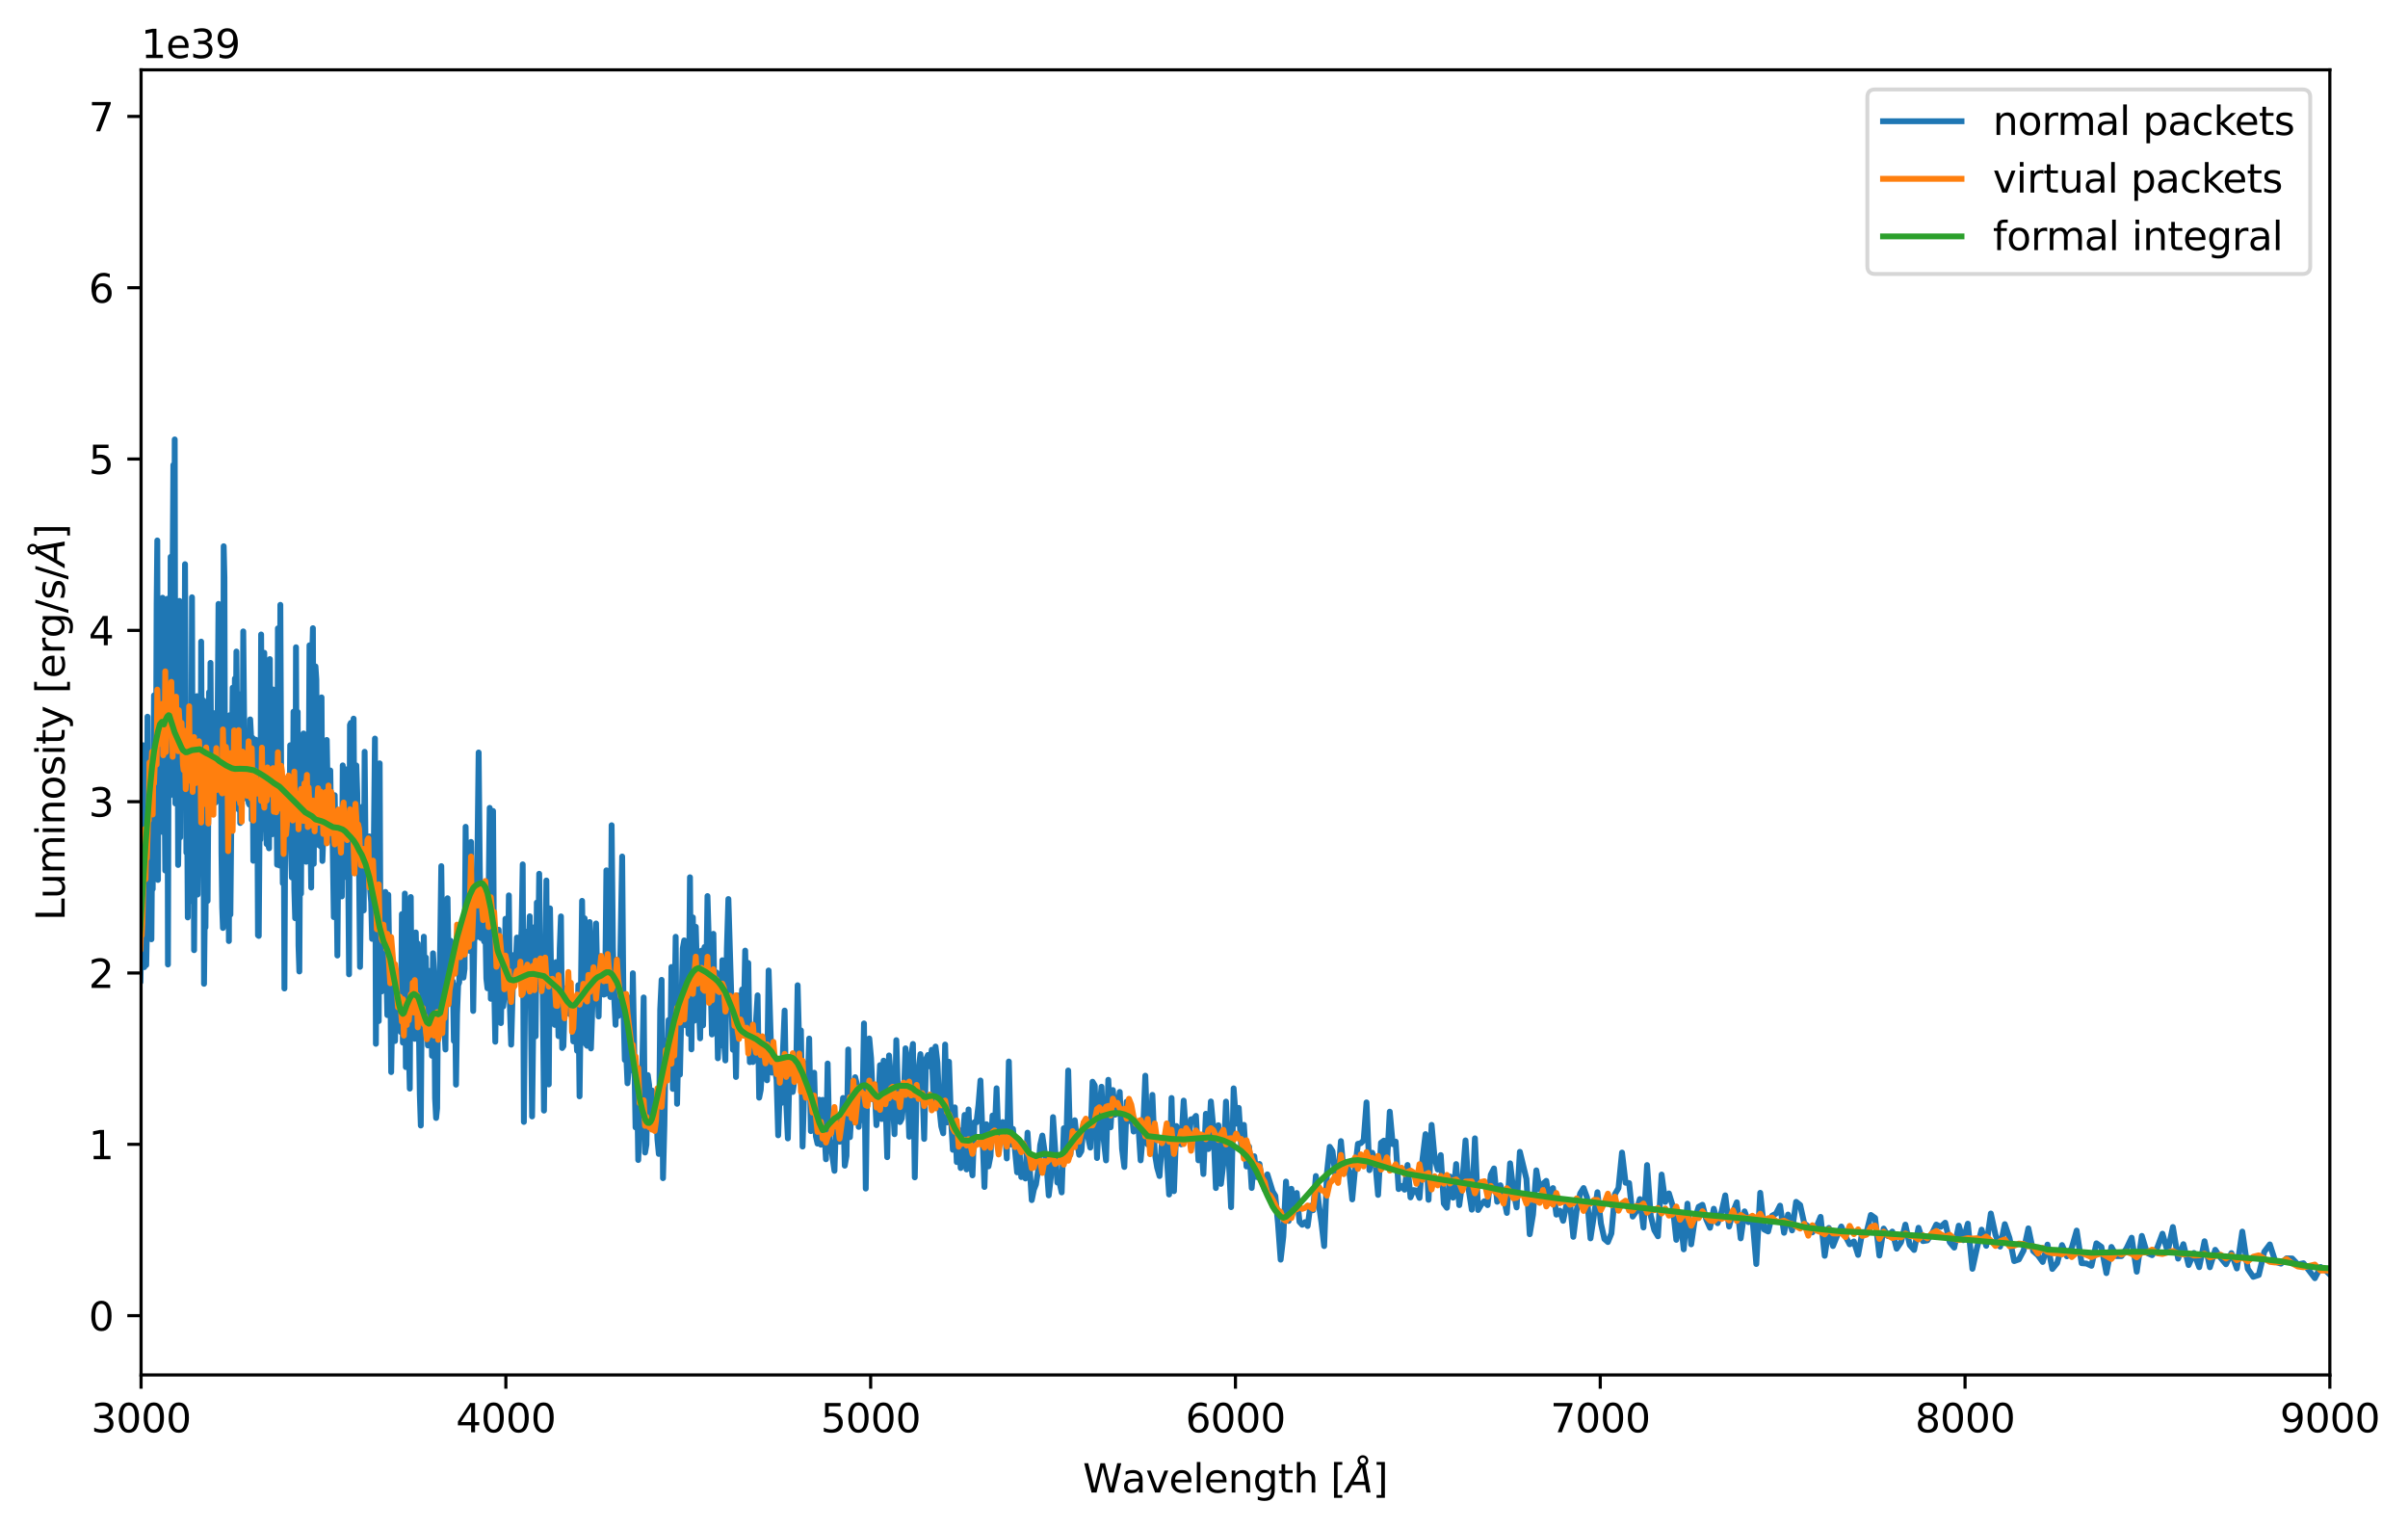 <?xml version="1.0" encoding="utf-8" standalone="no"?>
<!DOCTYPE svg PUBLIC "-//W3C//DTD SVG 1.1//EN"
  "http://www.w3.org/Graphics/SVG/1.1/DTD/svg11.dtd">
<svg height="389.717pt" version="1.1" viewBox="0 0 613.888 389.717" width="613.888pt" xmlns="http://www.w3.org/2000/svg" xmlns:xlink="http://www.w3.org/1999/xlink">
 <defs>
  <style type="text/css">*{stroke-linecap:butt;stroke-linejoin:round;}</style>
 </defs>
 <g id="figure_1">
  <g id="patch_1">
   <path d="M 0 389.717 
L 613.888 389.717 
L 613.888 0 
L 0 0 
z
" style="fill:#ffffff;"/>
  </g>
  <g id="axes_1">
   <g id="patch_2">
    <path d="M 35.962 350.438 
L 593.962 350.438 
L 593.962 17.798 
L 35.962 17.798 
z
" style="fill:#ffffff;"/>
   </g>
   <g id="matplotlib.axis_1">
    <g id="xtick_1">
     <g id="line2d_1">
      <defs>
       <path d="M 0 0 
L 0 3.5 
" id="m67eb70a7d2" style="stroke:#000000;stroke-width:0.8;"/>
      </defs>
      <g>
       <use style="stroke:#000000;stroke-width:0.8;" x="35.962" xlink:href="#m67eb70a7d2" y="350.438"/>
      </g>
     </g>
     <g id="text_1">
      <!-- 3000 -->
      <g transform="translate(23.238 365.037)scale(0.1 -0.1)">
       <defs>
        <path d="M 2597 2516 
Q 3050 2419 3304 2112 
Q 3559 1806 3559 1356 
Q 3559 666 3084 287 
Q 2609 -91 1734 -91 
Q 1441 -91 1130 -33 
Q 819 25 488 141 
L 488 750 
Q 750 597 1062 519 
Q 1375 441 1716 441 
Q 2309 441 2620 675 
Q 2931 909 2931 1356 
Q 2931 1769 2642 2001 
Q 2353 2234 1838 2234 
L 1294 2234 
L 1294 2753 
L 1863 2753 
Q 2328 2753 2575 2939 
Q 2822 3125 2822 3475 
Q 2822 3834 2567 4026 
Q 2313 4219 1838 4219 
Q 1578 4219 1281 4162 
Q 984 4106 628 3988 
L 628 4550 
Q 988 4650 1302 4700 
Q 1616 4750 1894 4750 
Q 2613 4750 3031 4423 
Q 3450 4097 3450 3541 
Q 3450 3153 3228 2886 
Q 3006 2619 2597 2516 
z
" id="DejaVuSans-33" transform="scale(0.016)"/>
        <path d="M 2034 4250 
Q 1547 4250 1301 3770 
Q 1056 3291 1056 2328 
Q 1056 1369 1301 889 
Q 1547 409 2034 409 
Q 2525 409 2770 889 
Q 3016 1369 3016 2328 
Q 3016 3291 2770 3770 
Q 2525 4250 2034 4250 
z
M 2034 4750 
Q 2819 4750 3233 4129 
Q 3647 3509 3647 2328 
Q 3647 1150 3233 529 
Q 2819 -91 2034 -91 
Q 1250 -91 836 529 
Q 422 1150 422 2328 
Q 422 3509 836 4129 
Q 1250 4750 2034 4750 
z
" id="DejaVuSans-30" transform="scale(0.016)"/>
       </defs>
       <use xlink:href="#DejaVuSans-33"/>
       <use x="63.623" xlink:href="#DejaVuSans-30"/>
       <use x="127.246" xlink:href="#DejaVuSans-30"/>
       <use x="190.869" xlink:href="#DejaVuSans-30"/>
      </g>
     </g>
    </g>
    <g id="xtick_2">
     <g id="line2d_2">
      <g>
       <use style="stroke:#000000;stroke-width:0.8;" x="128.963" xlink:href="#m67eb70a7d2" y="350.438"/>
      </g>
     </g>
     <g id="text_2">
      <!-- 4000 -->
      <g transform="translate(116.237 365.037)scale(0.1 -0.1)">
       <defs>
        <path d="M 2419 4116 
L 825 1625 
L 2419 1625 
L 2419 4116 
z
M 2253 4666 
L 3047 4666 
L 3047 1625 
L 3713 1625 
L 3713 1100 
L 3047 1100 
L 3047 0 
L 2419 0 
L 2419 1100 
L 313 1100 
L 313 1709 
L 2253 4666 
z
" id="DejaVuSans-34" transform="scale(0.016)"/>
       </defs>
       <use xlink:href="#DejaVuSans-34"/>
       <use x="63.623" xlink:href="#DejaVuSans-30"/>
       <use x="127.246" xlink:href="#DejaVuSans-30"/>
       <use x="190.869" xlink:href="#DejaVuSans-30"/>
      </g>
     </g>
    </g>
    <g id="xtick_3">
     <g id="line2d_3">
      <g>
       <use style="stroke:#000000;stroke-width:0.8;" x="221.963" xlink:href="#m67eb70a7d2" y="350.438"/>
      </g>
     </g>
     <g id="text_3">
      <!-- 5000 -->
      <g transform="translate(209.238 365.037)scale(0.1 -0.1)">
       <defs>
        <path d="M 691 4666 
L 3169 4666 
L 3169 4134 
L 1269 4134 
L 1269 2991 
Q 1406 3038 1543 3061 
Q 1681 3084 1819 3084 
Q 2600 3084 3056 2656 
Q 3513 2228 3513 1497 
Q 3513 744 3044 326 
Q 2575 -91 1722 -91 
Q 1428 -91 1123 -41 
Q 819 9 494 109 
L 494 744 
Q 775 591 1075 516 
Q 1375 441 1709 441 
Q 2250 441 2565 725 
Q 2881 1009 2881 1497 
Q 2881 1984 2565 2268 
Q 2250 2553 1709 2553 
Q 1456 2553 1204 2497 
Q 953 2441 691 2322 
L 691 4666 
z
" id="DejaVuSans-35" transform="scale(0.016)"/>
       </defs>
       <use xlink:href="#DejaVuSans-35"/>
       <use x="63.623" xlink:href="#DejaVuSans-30"/>
       <use x="127.246" xlink:href="#DejaVuSans-30"/>
       <use x="190.869" xlink:href="#DejaVuSans-30"/>
      </g>
     </g>
    </g>
    <g id="xtick_4">
     <g id="line2d_4">
      <g>
       <use style="stroke:#000000;stroke-width:0.8;" x="314.962" xlink:href="#m67eb70a7d2" y="350.438"/>
      </g>
     </g>
     <g id="text_4">
      <!-- 6000 -->
      <g transform="translate(302.238 365.037)scale(0.1 -0.1)">
       <defs>
        <path d="M 2113 2584 
Q 1688 2584 1439 2293 
Q 1191 2003 1191 1497 
Q 1191 994 1439 701 
Q 1688 409 2113 409 
Q 2538 409 2786 701 
Q 3034 994 3034 1497 
Q 3034 2003 2786 2293 
Q 2538 2584 2113 2584 
z
M 3366 4563 
L 3366 3988 
Q 3128 4100 2886 4159 
Q 2644 4219 2406 4219 
Q 1781 4219 1451 3797 
Q 1122 3375 1075 2522 
Q 1259 2794 1537 2939 
Q 1816 3084 2150 3084 
Q 2853 3084 3261 2657 
Q 3669 2231 3669 1497 
Q 3669 778 3244 343 
Q 2819 -91 2113 -91 
Q 1303 -91 875 529 
Q 447 1150 447 2328 
Q 447 3434 972 4092 
Q 1497 4750 2381 4750 
Q 2619 4750 2861 4703 
Q 3103 4656 3366 4563 
z
" id="DejaVuSans-36" transform="scale(0.016)"/>
       </defs>
       <use xlink:href="#DejaVuSans-36"/>
       <use x="63.623" xlink:href="#DejaVuSans-30"/>
       <use x="127.246" xlink:href="#DejaVuSans-30"/>
       <use x="190.869" xlink:href="#DejaVuSans-30"/>
      </g>
     </g>
    </g>
    <g id="xtick_5">
     <g id="line2d_5">
      <g>
       <use style="stroke:#000000;stroke-width:0.8;" x="407.962" xlink:href="#m67eb70a7d2" y="350.438"/>
      </g>
     </g>
     <g id="text_5">
      <!-- 7000 -->
      <g transform="translate(395.238 365.037)scale(0.1 -0.1)">
       <defs>
        <path d="M 525 4666 
L 3525 4666 
L 3525 4397 
L 1831 0 
L 1172 0 
L 2766 4134 
L 525 4134 
L 525 4666 
z
" id="DejaVuSans-37" transform="scale(0.016)"/>
       </defs>
       <use xlink:href="#DejaVuSans-37"/>
       <use x="63.623" xlink:href="#DejaVuSans-30"/>
       <use x="127.246" xlink:href="#DejaVuSans-30"/>
       <use x="190.869" xlink:href="#DejaVuSans-30"/>
      </g>
     </g>
    </g>
    <g id="xtick_6">
     <g id="line2d_6">
      <g>
       <use style="stroke:#000000;stroke-width:0.8;" x="500.962" xlink:href="#m67eb70a7d2" y="350.438"/>
      </g>
     </g>
     <g id="text_6">
      <!-- 8000 -->
      <g transform="translate(488.238 365.037)scale(0.1 -0.1)">
       <defs>
        <path d="M 2034 2216 
Q 1584 2216 1326 1975 
Q 1069 1734 1069 1313 
Q 1069 891 1326 650 
Q 1584 409 2034 409 
Q 2484 409 2743 651 
Q 3003 894 3003 1313 
Q 3003 1734 2745 1975 
Q 2488 2216 2034 2216 
z
M 1403 2484 
Q 997 2584 770 2862 
Q 544 3141 544 3541 
Q 544 4100 942 4425 
Q 1341 4750 2034 4750 
Q 2731 4750 3128 4425 
Q 3525 4100 3525 3541 
Q 3525 3141 3298 2862 
Q 3072 2584 2669 2484 
Q 3125 2378 3379 2068 
Q 3634 1759 3634 1313 
Q 3634 634 3220 271 
Q 2806 -91 2034 -91 
Q 1263 -91 848 271 
Q 434 634 434 1313 
Q 434 1759 690 2068 
Q 947 2378 1403 2484 
z
M 1172 3481 
Q 1172 3119 1398 2916 
Q 1625 2713 2034 2713 
Q 2441 2713 2670 2916 
Q 2900 3119 2900 3481 
Q 2900 3844 2670 4047 
Q 2441 4250 2034 4250 
Q 1625 4250 1398 4047 
Q 1172 3844 1172 3481 
z
" id="DejaVuSans-38" transform="scale(0.016)"/>
       </defs>
       <use xlink:href="#DejaVuSans-38"/>
       <use x="63.623" xlink:href="#DejaVuSans-30"/>
       <use x="127.246" xlink:href="#DejaVuSans-30"/>
       <use x="190.869" xlink:href="#DejaVuSans-30"/>
      </g>
     </g>
    </g>
    <g id="xtick_7">
     <g id="line2d_7">
      <g>
       <use style="stroke:#000000;stroke-width:0.8;" x="593.962" xlink:href="#m67eb70a7d2" y="350.438"/>
      </g>
     </g>
     <g id="text_7">
      <!-- 9000 -->
      <g transform="translate(581.237 365.037)scale(0.1 -0.1)">
       <defs>
        <path d="M 703 97 
L 703 672 
Q 941 559 1184 500 
Q 1428 441 1663 441 
Q 2288 441 2617 861 
Q 2947 1281 2994 2138 
Q 2813 1869 2534 1725 
Q 2256 1581 1919 1581 
Q 1219 1581 811 2004 
Q 403 2428 403 3163 
Q 403 3881 828 4315 
Q 1253 4750 1959 4750 
Q 2769 4750 3195 4129 
Q 3622 3509 3622 2328 
Q 3622 1225 3098 567 
Q 2575 -91 1691 -91 
Q 1453 -91 1209 -44 
Q 966 3 703 97 
z
M 1959 2075 
Q 2384 2075 2632 2365 
Q 2881 2656 2881 3163 
Q 2881 3666 2632 3958 
Q 2384 4250 1959 4250 
Q 1534 4250 1286 3958 
Q 1038 3666 1038 3163 
Q 1038 2656 1286 2365 
Q 1534 2075 1959 2075 
z
" id="DejaVuSans-39" transform="scale(0.016)"/>
       </defs>
       <use xlink:href="#DejaVuSans-39"/>
       <use x="63.623" xlink:href="#DejaVuSans-30"/>
       <use x="127.246" xlink:href="#DejaVuSans-30"/>
       <use x="190.869" xlink:href="#DejaVuSans-30"/>
      </g>
     </g>
    </g>
    <g id="text_8">
     <!-- Wavelength [$\AA$] -->
     <g transform="translate(276.062 380.417)scale(0.1 -0.1)">
      <defs>
       <path d="M 213 4666 
L 850 4666 
L 1831 722 
L 2809 4666 
L 3519 4666 
L 4500 722 
L 5478 4666 
L 6119 4666 
L 4947 0 
L 4153 0 
L 3169 4050 
L 2175 0 
L 1381 0 
L 213 4666 
z
" id="DejaVuSans-57" transform="scale(0.016)"/>
       <path d="M 2194 1759 
Q 1497 1759 1228 1600 
Q 959 1441 959 1056 
Q 959 750 1161 570 
Q 1363 391 1709 391 
Q 2188 391 2477 730 
Q 2766 1069 2766 1631 
L 2766 1759 
L 2194 1759 
z
M 3341 1997 
L 3341 0 
L 2766 0 
L 2766 531 
Q 2569 213 2275 61 
Q 1981 -91 1556 -91 
Q 1019 -91 701 211 
Q 384 513 384 1019 
Q 384 1609 779 1909 
Q 1175 2209 1959 2209 
L 2766 2209 
L 2766 2266 
Q 2766 2663 2505 2880 
Q 2244 3097 1772 3097 
Q 1472 3097 1187 3025 
Q 903 2953 641 2809 
L 641 3341 
Q 956 3463 1253 3523 
Q 1550 3584 1831 3584 
Q 2591 3584 2966 3190 
Q 3341 2797 3341 1997 
z
" id="DejaVuSans-61" transform="scale(0.016)"/>
       <path d="M 191 3500 
L 800 3500 
L 1894 563 
L 2988 3500 
L 3597 3500 
L 2284 0 
L 1503 0 
L 191 3500 
z
" id="DejaVuSans-76" transform="scale(0.016)"/>
       <path d="M 3597 1894 
L 3597 1613 
L 953 1613 
Q 991 1019 1311 708 
Q 1631 397 2203 397 
Q 2534 397 2845 478 
Q 3156 559 3463 722 
L 3463 178 
Q 3153 47 2828 -22 
Q 2503 -91 2169 -91 
Q 1331 -91 842 396 
Q 353 884 353 1716 
Q 353 2575 817 3079 
Q 1281 3584 2069 3584 
Q 2775 3584 3186 3129 
Q 3597 2675 3597 1894 
z
M 3022 2063 
Q 3016 2534 2758 2815 
Q 2500 3097 2075 3097 
Q 1594 3097 1305 2825 
Q 1016 2553 972 2059 
L 3022 2063 
z
" id="DejaVuSans-65" transform="scale(0.016)"/>
       <path d="M 603 4863 
L 1178 4863 
L 1178 0 
L 603 0 
L 603 4863 
z
" id="DejaVuSans-6c" transform="scale(0.016)"/>
       <path d="M 3513 2113 
L 3513 0 
L 2938 0 
L 2938 2094 
Q 2938 2591 2744 2837 
Q 2550 3084 2163 3084 
Q 1697 3084 1428 2787 
Q 1159 2491 1159 1978 
L 1159 0 
L 581 0 
L 581 3500 
L 1159 3500 
L 1159 2956 
Q 1366 3272 1645 3428 
Q 1925 3584 2291 3584 
Q 2894 3584 3203 3211 
Q 3513 2838 3513 2113 
z
" id="DejaVuSans-6e" transform="scale(0.016)"/>
       <path d="M 2906 1791 
Q 2906 2416 2648 2759 
Q 2391 3103 1925 3103 
Q 1463 3103 1205 2759 
Q 947 2416 947 1791 
Q 947 1169 1205 825 
Q 1463 481 1925 481 
Q 2391 481 2648 825 
Q 2906 1169 2906 1791 
z
M 3481 434 
Q 3481 -459 3084 -895 
Q 2688 -1331 1869 -1331 
Q 1566 -1331 1297 -1286 
Q 1028 -1241 775 -1147 
L 775 -588 
Q 1028 -725 1275 -790 
Q 1522 -856 1778 -856 
Q 2344 -856 2625 -561 
Q 2906 -266 2906 331 
L 2906 616 
Q 2728 306 2450 153 
Q 2172 0 1784 0 
Q 1141 0 747 490 
Q 353 981 353 1791 
Q 353 2603 747 3093 
Q 1141 3584 1784 3584 
Q 2172 3584 2450 3431 
Q 2728 3278 2906 2969 
L 2906 3500 
L 3481 3500 
L 3481 434 
z
" id="DejaVuSans-67" transform="scale(0.016)"/>
       <path d="M 1172 4494 
L 1172 3500 
L 2356 3500 
L 2356 3053 
L 1172 3053 
L 1172 1153 
Q 1172 725 1289 603 
Q 1406 481 1766 481 
L 2356 481 
L 2356 0 
L 1766 0 
Q 1100 0 847 248 
Q 594 497 594 1153 
L 594 3053 
L 172 3053 
L 172 3500 
L 594 3500 
L 594 4494 
L 1172 4494 
z
" id="DejaVuSans-74" transform="scale(0.016)"/>
       <path d="M 3513 2113 
L 3513 0 
L 2938 0 
L 2938 2094 
Q 2938 2591 2744 2837 
Q 2550 3084 2163 3084 
Q 1697 3084 1428 2787 
Q 1159 2491 1159 1978 
L 1159 0 
L 581 0 
L 581 4863 
L 1159 4863 
L 1159 2956 
Q 1366 3272 1645 3428 
Q 1925 3584 2291 3584 
Q 2894 3584 3203 3211 
Q 3513 2838 3513 2113 
z
" id="DejaVuSans-68" transform="scale(0.016)"/>
       <path id="DejaVuSans-20" transform="scale(0.016)"/>
       <path d="M 550 4863 
L 1875 4863 
L 1875 4416 
L 1125 4416 
L 1125 -397 
L 1875 -397 
L 1875 -844 
L 550 -844 
L 550 4863 
z
" id="DejaVuSans-5b" transform="scale(0.016)"/>
       <path d="M 3188 5081 
Q 3188 5278 3048 5417 
Q 2909 5556 2713 5556 
Q 2513 5556 2377 5420 
Q 2241 5284 2241 5081 
Q 2241 4884 2377 4746 
Q 2513 4609 2713 4609 
Q 2909 4609 3048 4746 
Q 3188 4884 3188 5081 
z
M 2203 4397 
Q 2034 4513 1945 4689 
Q 1856 4866 1856 5081 
Q 1856 5438 2106 5689 
Q 2356 5941 2713 5941 
Q 3069 5941 3320 5689 
Q 3572 5438 3572 5081 
Q 3572 4834 3458 4643 
Q 3344 4453 3128 4341 
L 3938 0 
L 3278 0 
L 3084 1197 
L 984 1197 
L 325 0 
L -341 0 
L 2203 4397 
z
M 2584 4044 
L 1275 1722 
L 2988 1722 
L 2584 4044 
z
" id="DejaVuSans-Oblique-c5" transform="scale(0.016)"/>
       <path d="M 1947 4863 
L 1947 -844 
L 622 -844 
L 622 -397 
L 1369 -397 
L 1369 4416 
L 622 4416 
L 622 4863 
L 1947 4863 
z
" id="DejaVuSans-5d" transform="scale(0.016)"/>
      </defs>
      <use transform="translate(0 0.172)" xlink:href="#DejaVuSans-57"/>
      <use transform="translate(98.877 0.172)" xlink:href="#DejaVuSans-61"/>
      <use transform="translate(160.156 0.172)" xlink:href="#DejaVuSans-76"/>
      <use transform="translate(219.336 0.172)" xlink:href="#DejaVuSans-65"/>
      <use transform="translate(280.859 0.172)" xlink:href="#DejaVuSans-6c"/>
      <use transform="translate(308.643 0.172)" xlink:href="#DejaVuSans-65"/>
      <use transform="translate(370.166 0.172)" xlink:href="#DejaVuSans-6e"/>
      <use transform="translate(433.545 0.172)" xlink:href="#DejaVuSans-67"/>
      <use transform="translate(497.021 0.172)" xlink:href="#DejaVuSans-74"/>
      <use transform="translate(536.23 0.172)" xlink:href="#DejaVuSans-68"/>
      <use transform="translate(599.609 0.172)" xlink:href="#DejaVuSans-20"/>
      <use transform="translate(631.396 0.172)" xlink:href="#DejaVuSans-5b"/>
      <use transform="translate(670.41 0.172)" xlink:href="#DejaVuSans-Oblique-c5"/>
      <use transform="translate(738.818 0.172)" xlink:href="#DejaVuSans-5d"/>
     </g>
    </g>
   </g>
   <g id="matplotlib.axis_2">
    <g id="ytick_1">
     <g id="line2d_8">
      <defs>
       <path d="M 0 0 
L -3.5 0 
" id="m381cd21ba8" style="stroke:#000000;stroke-width:0.8;"/>
      </defs>
      <g>
       <use style="stroke:#000000;stroke-width:0.8;" x="35.962" xlink:href="#m381cd21ba8" y="335.318"/>
      </g>
     </g>
     <g id="text_9">
      <!-- 0 -->
      <g transform="translate(22.6 339.118)scale(0.1 -0.1)">
       <use xlink:href="#DejaVuSans-30"/>
      </g>
     </g>
    </g>
    <g id="ytick_2">
     <g id="line2d_9">
      <g>
       <use style="stroke:#000000;stroke-width:0.8;" x="35.962" xlink:href="#m381cd21ba8" y="291.654"/>
      </g>
     </g>
     <g id="text_10">
      <!-- 1 -->
      <g transform="translate(22.6 295.453)scale(0.1 -0.1)">
       <defs>
        <path d="M 794 531 
L 1825 531 
L 1825 4091 
L 703 3866 
L 703 4441 
L 1819 4666 
L 2450 4666 
L 2450 531 
L 3481 531 
L 3481 0 
L 794 0 
L 794 531 
z
" id="DejaVuSans-31" transform="scale(0.016)"/>
       </defs>
       <use xlink:href="#DejaVuSans-31"/>
      </g>
     </g>
    </g>
    <g id="ytick_3">
     <g id="line2d_10">
      <g>
       <use style="stroke:#000000;stroke-width:0.8;" x="35.962" xlink:href="#m381cd21ba8" y="247.99"/>
      </g>
     </g>
     <g id="text_11">
      <!-- 2 -->
      <g transform="translate(22.6 251.789)scale(0.1 -0.1)">
       <defs>
        <path d="M 1228 531 
L 3431 531 
L 3431 0 
L 469 0 
L 469 531 
Q 828 903 1448 1529 
Q 2069 2156 2228 2338 
Q 2531 2678 2651 2914 
Q 2772 3150 2772 3378 
Q 2772 3750 2511 3984 
Q 2250 4219 1831 4219 
Q 1534 4219 1204 4116 
Q 875 4013 500 3803 
L 500 4441 
Q 881 4594 1212 4672 
Q 1544 4750 1819 4750 
Q 2544 4750 2975 4387 
Q 3406 4025 3406 3419 
Q 3406 3131 3298 2873 
Q 3191 2616 2906 2266 
Q 2828 2175 2409 1742 
Q 1991 1309 1228 531 
z
" id="DejaVuSans-32" transform="scale(0.016)"/>
       </defs>
       <use xlink:href="#DejaVuSans-32"/>
      </g>
     </g>
    </g>
    <g id="ytick_4">
     <g id="line2d_11">
      <g>
       <use style="stroke:#000000;stroke-width:0.8;" x="35.962" xlink:href="#m381cd21ba8" y="204.325"/>
      </g>
     </g>
     <g id="text_12">
      <!-- 3 -->
      <g transform="translate(22.6 208.125)scale(0.1 -0.1)">
       <use xlink:href="#DejaVuSans-33"/>
      </g>
     </g>
    </g>
    <g id="ytick_5">
     <g id="line2d_12">
      <g>
       <use style="stroke:#000000;stroke-width:0.8;" x="35.962" xlink:href="#m381cd21ba8" y="160.661"/>
      </g>
     </g>
     <g id="text_13">
      <!-- 4 -->
      <g transform="translate(22.6 164.46)scale(0.1 -0.1)">
       <use xlink:href="#DejaVuSans-34"/>
      </g>
     </g>
    </g>
    <g id="ytick_6">
     <g id="line2d_13">
      <g>
       <use style="stroke:#000000;stroke-width:0.8;" x="35.962" xlink:href="#m381cd21ba8" y="116.997"/>
      </g>
     </g>
     <g id="text_14">
      <!-- 5 -->
      <g transform="translate(22.6 120.796)scale(0.1 -0.1)">
       <use xlink:href="#DejaVuSans-35"/>
      </g>
     </g>
    </g>
    <g id="ytick_7">
     <g id="line2d_14">
      <g>
       <use style="stroke:#000000;stroke-width:0.8;" x="35.962" xlink:href="#m381cd21ba8" y="73.332"/>
      </g>
     </g>
     <g id="text_15">
      <!-- 6 -->
      <g transform="translate(22.6 77.131)scale(0.1 -0.1)">
       <use xlink:href="#DejaVuSans-36"/>
      </g>
     </g>
    </g>
    <g id="ytick_8">
     <g id="line2d_15">
      <g>
       <use style="stroke:#000000;stroke-width:0.8;" x="35.962" xlink:href="#m381cd21ba8" y="29.668"/>
      </g>
     </g>
     <g id="text_16">
      <!-- 7 -->
      <g transform="translate(22.6 33.467)scale(0.1 -0.1)">
       <use xlink:href="#DejaVuSans-37"/>
      </g>
     </g>
    </g>
    <g id="text_17">
     <!-- Luminosity [erg/s/$\AA$] -->
     <g transform="translate(16.5 234.668)rotate(-90)scale(0.1 -0.1)">
      <defs>
       <path d="M 628 4666 
L 1259 4666 
L 1259 531 
L 3531 531 
L 3531 0 
L 628 0 
L 628 4666 
z
" id="DejaVuSans-4c" transform="scale(0.016)"/>
       <path d="M 544 1381 
L 544 3500 
L 1119 3500 
L 1119 1403 
Q 1119 906 1312 657 
Q 1506 409 1894 409 
Q 2359 409 2629 706 
Q 2900 1003 2900 1516 
L 2900 3500 
L 3475 3500 
L 3475 0 
L 2900 0 
L 2900 538 
Q 2691 219 2414 64 
Q 2138 -91 1772 -91 
Q 1169 -91 856 284 
Q 544 659 544 1381 
z
M 1991 3584 
L 1991 3584 
z
" id="DejaVuSans-75" transform="scale(0.016)"/>
       <path d="M 3328 2828 
Q 3544 3216 3844 3400 
Q 4144 3584 4550 3584 
Q 5097 3584 5394 3201 
Q 5691 2819 5691 2113 
L 5691 0 
L 5113 0 
L 5113 2094 
Q 5113 2597 4934 2840 
Q 4756 3084 4391 3084 
Q 3944 3084 3684 2787 
Q 3425 2491 3425 1978 
L 3425 0 
L 2847 0 
L 2847 2094 
Q 2847 2600 2669 2842 
Q 2491 3084 2119 3084 
Q 1678 3084 1418 2786 
Q 1159 2488 1159 1978 
L 1159 0 
L 581 0 
L 581 3500 
L 1159 3500 
L 1159 2956 
Q 1356 3278 1631 3431 
Q 1906 3584 2284 3584 
Q 2666 3584 2933 3390 
Q 3200 3197 3328 2828 
z
" id="DejaVuSans-6d" transform="scale(0.016)"/>
       <path d="M 603 3500 
L 1178 3500 
L 1178 0 
L 603 0 
L 603 3500 
z
M 603 4863 
L 1178 4863 
L 1178 4134 
L 603 4134 
L 603 4863 
z
" id="DejaVuSans-69" transform="scale(0.016)"/>
       <path d="M 1959 3097 
Q 1497 3097 1228 2736 
Q 959 2375 959 1747 
Q 959 1119 1226 758 
Q 1494 397 1959 397 
Q 2419 397 2687 759 
Q 2956 1122 2956 1747 
Q 2956 2369 2687 2733 
Q 2419 3097 1959 3097 
z
M 1959 3584 
Q 2709 3584 3137 3096 
Q 3566 2609 3566 1747 
Q 3566 888 3137 398 
Q 2709 -91 1959 -91 
Q 1206 -91 779 398 
Q 353 888 353 1747 
Q 353 2609 779 3096 
Q 1206 3584 1959 3584 
z
" id="DejaVuSans-6f" transform="scale(0.016)"/>
       <path d="M 2834 3397 
L 2834 2853 
Q 2591 2978 2328 3040 
Q 2066 3103 1784 3103 
Q 1356 3103 1142 2972 
Q 928 2841 928 2578 
Q 928 2378 1081 2264 
Q 1234 2150 1697 2047 
L 1894 2003 
Q 2506 1872 2764 1633 
Q 3022 1394 3022 966 
Q 3022 478 2636 193 
Q 2250 -91 1575 -91 
Q 1294 -91 989 -36 
Q 684 19 347 128 
L 347 722 
Q 666 556 975 473 
Q 1284 391 1588 391 
Q 1994 391 2212 530 
Q 2431 669 2431 922 
Q 2431 1156 2273 1281 
Q 2116 1406 1581 1522 
L 1381 1569 
Q 847 1681 609 1914 
Q 372 2147 372 2553 
Q 372 3047 722 3315 
Q 1072 3584 1716 3584 
Q 2034 3584 2315 3537 
Q 2597 3491 2834 3397 
z
" id="DejaVuSans-73" transform="scale(0.016)"/>
       <path d="M 2059 -325 
Q 1816 -950 1584 -1140 
Q 1353 -1331 966 -1331 
L 506 -1331 
L 506 -850 
L 844 -850 
Q 1081 -850 1212 -737 
Q 1344 -625 1503 -206 
L 1606 56 
L 191 3500 
L 800 3500 
L 1894 763 
L 2988 3500 
L 3597 3500 
L 2059 -325 
z
" id="DejaVuSans-79" transform="scale(0.016)"/>
       <path d="M 2631 2963 
Q 2534 3019 2420 3045 
Q 2306 3072 2169 3072 
Q 1681 3072 1420 2755 
Q 1159 2438 1159 1844 
L 1159 0 
L 581 0 
L 581 3500 
L 1159 3500 
L 1159 2956 
Q 1341 3275 1631 3429 
Q 1922 3584 2338 3584 
Q 2397 3584 2469 3576 
Q 2541 3569 2628 3553 
L 2631 2963 
z
" id="DejaVuSans-72" transform="scale(0.016)"/>
       <path d="M 1625 4666 
L 2156 4666 
L 531 -594 
L 0 -594 
L 1625 4666 
z
" id="DejaVuSans-2f" transform="scale(0.016)"/>
      </defs>
      <use transform="translate(0 0.172)" xlink:href="#DejaVuSans-4c"/>
      <use transform="translate(55.713 0.172)" xlink:href="#DejaVuSans-75"/>
      <use transform="translate(119.092 0.172)" xlink:href="#DejaVuSans-6d"/>
      <use transform="translate(216.504 0.172)" xlink:href="#DejaVuSans-69"/>
      <use transform="translate(244.287 0.172)" xlink:href="#DejaVuSans-6e"/>
      <use transform="translate(307.666 0.172)" xlink:href="#DejaVuSans-6f"/>
      <use transform="translate(368.848 0.172)" xlink:href="#DejaVuSans-73"/>
      <use transform="translate(420.947 0.172)" xlink:href="#DejaVuSans-69"/>
      <use transform="translate(448.73 0.172)" xlink:href="#DejaVuSans-74"/>
      <use transform="translate(487.939 0.172)" xlink:href="#DejaVuSans-79"/>
      <use transform="translate(547.119 0.172)" xlink:href="#DejaVuSans-20"/>
      <use transform="translate(578.906 0.172)" xlink:href="#DejaVuSans-5b"/>
      <use transform="translate(617.92 0.172)" xlink:href="#DejaVuSans-65"/>
      <use transform="translate(679.443 0.172)" xlink:href="#DejaVuSans-72"/>
      <use transform="translate(720.557 0.172)" xlink:href="#DejaVuSans-67"/>
      <use transform="translate(784.033 0.172)" xlink:href="#DejaVuSans-2f"/>
      <use transform="translate(817.725 0.172)" xlink:href="#DejaVuSans-73"/>
      <use transform="translate(869.824 0.172)" xlink:href="#DejaVuSans-2f"/>
      <use transform="translate(903.516 0.172)" xlink:href="#DejaVuSans-Oblique-c5"/>
      <use transform="translate(971.924 0.172)" xlink:href="#DejaVuSans-5d"/>
     </g>
    </g>
    <g id="text_18">
     <!-- 1e39 -->
     <g transform="translate(35.962 14.798)scale(0.1 -0.1)">
      <use xlink:href="#DejaVuSans-31"/>
      <use x="63.623" xlink:href="#DejaVuSans-65"/>
      <use x="125.146" xlink:href="#DejaVuSans-33"/>
      <use x="188.77" xlink:href="#DejaVuSans-39"/>
     </g>
    </g>
   </g>
   <g id="line2d_16">
    <path clip-path="url(#p75647cf325)" d="M 614.888 322.474 
L 614.105 324.094 
L 612.568 325.358 
L 611.035 323.023 
L 609.509 326.194 
L 607.987 323.433 
L 606.472 324.694 
L 604.961 322.935 
L 603.456 323.674 
L 601.956 320.94 
L 600.462 325.042 
L 597.489 323.138 
L 596.01 320.736 
L 594.536 325.403 
L 593.068 323.963 
L 591.605 322.92 
L 590.147 325.774 
L 587.246 321.968 
L 585.803 322.258 
L 584.365 320.754 
L 582.932 320.708 
L 581.504 322.07 
L 580.081 321.594 
L 578.662 317.164 
L 577.249 319.029 
L 575.841 324.96 
L 574.437 325.431 
L 573.038 323.391 
L 571.644 313.895 
L 570.255 323.294 
L 568.87 319.374 
L 567.491 322.224 
L 566.115 320.573 
L 564.745 318.54 
L 563.379 322.99 
L 562.018 316.35 
L 560.661 322.969 
L 559.309 319.343 
L 557.962 322.425 
L 556.619 317.108 
L 555.28 320.79 
L 553.946 312.733 
L 552.616 319.009 
L 551.291 314.438 
L 549.97 317.985 
L 548.654 319.908 
L 547.342 319.32 
L 546.034 314.993 
L 544.731 324.122 
L 543.432 315.453 
L 542.137 318.166 
L 540.847 320.139 
L 539.56 320.137 
L 538.278 317.812 
L 537 324.477 
L 535.727 317.788 
L 534.457 316.882 
L 533.192 322.622 
L 531.93 322.037 
L 530.673 321.943 
L 529.42 313.635 
L 528.171 318.037 
L 526.926 320.193 
L 525.685 317.333 
L 524.448 321.904 
L 523.214 323.425 
L 521.985 317.208 
L 520.76 321.633 
L 519.539 319.921 
L 518.321 318.852 
L 517.108 313.072 
L 515.898 318.706 
L 514.693 320.99 
L 513.491 321.414 
L 512.292 315.541 
L 511.098 312.002 
L 509.907 317.725 
L 508.721 314.705 
L 507.538 309.286 
L 506.358 317.523 
L 505.182 313.406 
L 504.01 318.028 
L 502.842 323.384 
L 501.677 311.875 
L 500.516 316.084 
L 499.359 312.379 
L 498.205 317.979 
L 497.055 316.595 
L 495.908 311.627 
L 494.765 312.69 
L 493.625 312.111 
L 492.489 314.457 
L 491.357 316.132 
L 490.228 316.322 
L 489.102 312.919 
L 487.98 318.582 
L 486.861 317.311 
L 485.746 312.117 
L 484.634 316.604 
L 483.525 318.256 
L 482.42 313.888 
L 481.318 315.047 
L 480.219 313.13 
L 479.124 320.003 
L 478.032 310.418 
L 476.944 309.655 
L 475.859 314.033 
L 474.777 314.019 
L 473.698 319.842 
L 472.622 316.41 
L 471.55 317.141 
L 470.481 315.11 
L 469.415 312.599 
L 468.352 314.909 
L 467.293 317.58 
L 466.236 312.963 
L 465.183 320.069 
L 464.133 310.147 
L 463.086 312.707 
L 462.042 314.099 
L 461.001 312.573 
L 459.963 311.802 
L 458.929 307.126 
L 457.897 306.31 
L 456.868 313.595 
L 455.843 309.551 
L 454.82 314.199 
L 453.801 307.281 
L 452.784 309.303 
L 451.77 309.855 
L 450.759 313.87 
L 449.752 313.353 
L 448.747 304.013 
L 447.745 322.159 
L 446.746 310.269 
L 445.749 311.485 
L 444.756 308.735 
L 443.766 315.625 
L 442.778 306.429 
L 441.793 308.961 
L 440.811 312.609 
L 439.832 304.661 
L 438.856 308.915 
L 437.882 311.756 
L 436.911 308.069 
L 435.943 312.925 
L 434.978 310.787 
L 434.015 307.061 
L 433.056 307.579 
L 432.099 310.557 
L 431.144 317.145 
L 430.193 306.778 
L 429.244 318.424 
L 428.297 309.515 
L 427.354 315.999 
L 426.413 307.268 
L 425.474 304.169 
L 424.538 306.338 
L 423.605 299.363 
L 422.675 315.096 
L 421.747 313.534 
L 420.821 309.767 
L 419.899 296.94 
L 418.978 312.859 
L 418.061 305.606 
L 417.146 308.739 
L 416.233 310.074 
L 415.323 301.523 
L 414.415 301.447 
L 413.51 293.751 
L 412.608 302.817 
L 411.708 304.361 
L 410.81 314.349 
L 409.915 316.559 
L 409.022 315.782 
L 408.132 311.833 
L 407.244 303.862 
L 405.475 315.623 
L 404.595 305.216 
L 403.717 302.792 
L 402.841 304.175 
L 401.967 308.337 
L 401.096 315.237 
L 400.227 306.328 
L 399.361 307.036 
L 398.497 311.145 
L 397.635 308.549 
L 396.775 309.578 
L 395.918 302.804 
L 395.063 306.619 
L 394.211 300.961 
L 393.36 301.703 
L 392.512 303.154 
L 391.666 298.284 
L 390.823 309.552 
L 389.982 314.57 
L 389.143 300.468 
L 387.471 293.558 
L 386.639 307.741 
L 385.808 303.373 
L 384.98 296.497 
L 384.154 309.142 
L 383.331 305.036 
L 382.509 302.083 
L 381.69 306.293 
L 380.872 297.806 
L 380.057 299.406 
L 379.244 307.145 
L 378.433 306.146 
L 377.625 307.008 
L 376.818 308.393 
L 376.013 290.126 
L 375.211 308.311 
L 374.41 303.126 
L 373.612 290.65 
L 372.816 301.135 
L 372.022 307.151 
L 371.229 296.688 
L 370.439 305.252 
L 369.651 299.867 
L 368.865 307.823 
L 368.081 306.746 
L 367.299 294.391 
L 366.519 298.079 
L 365.741 295.163 
L 364.965 286.697 
L 364.19 305.798 
L 363.418 289.053 
L 362.648 295.455 
L 361.88 305.313 
L 361.114 303.438 
L 360.349 303.321 
L 359.587 305.177 
L 358.826 296.919 
L 358.068 303.213 
L 357.311 302.255 
L 356.556 303.057 
L 355.803 290.952 
L 355.052 291.602 
L 354.303 283.331 
L 353.556 297.228 
L 352.811 290.713 
L 352.067 291.26 
L 351.326 304.546 
L 350.586 295.831 
L 349.848 293.811 
L 349.112 298.236 
L 348.377 280.969 
L 347.645 290.656 
L 346.914 291.371 
L 346.185 291.525 
L 345.458 297.884 
L 344.733 305.697 
L 344.01 298.766 
L 343.288 296.649 
L 342.568 298.724 
L 341.85 290.832 
L 341.133 300.203 
L 340.419 299.397 
L 339.706 293.401 
L 338.995 292.286 
L 338.285 298.995 
L 337.577 317.586 
L 336.871 311.504 
L 336.167 306.582 
L 335.465 299.731 
L 334.764 308.453 
L 334.065 307.326 
L 333.367 312.474 
L 332.671 311.489 
L 331.977 312.154 
L 331.285 311.397 
L 330.594 304.055 
L 329.905 308.131 
L 329.217 302.983 
L 328.532 311.177 
L 327.847 301.141 
L 327.165 315.149 
L 326.484 321.05 
L 325.805 311.777 
L 325.127 304.783 
L 324.451 303.668 
L 323.104 299.313 
L 322.432 303.176 
L 321.763 301.305 
L 321.095 296.662 
L 320.428 300.003 
L 319.763 294.695 
L 319.1 302.78 
L 318.438 292.252 
L 317.778 297.296 
L 317.119 286.696 
L 316.462 292.814 
L 315.806 282.363 
L 315.152 286.393 
L 314.5 277.393 
L 313.849 307.667 
L 312.551 280.761 
L 311.905 296.384 
L 311.26 301.74 
L 310.616 286.785 
L 309.974 302.795 
L 309.334 287.493 
L 308.695 280.729 
L 308.057 292.853 
L 307.421 283.87 
L 306.787 299.233 
L 306.153 290.18 
L 305.522 295.734 
L 304.892 284.407 
L 304.263 285.225 
L 303.635 285.275 
L 303.01 290.599 
L 302.385 289.58 
L 301.762 280.51 
L 301.14 291.658 
L 300.52 289.684 
L 299.901 286.989 
L 299.284 303.596 
L 298.668 279.843 
L 298.053 304.446 
L 297.44 294.549 
L 296.828 289.951 
L 296.218 291.074 
L 295.609 299.736 
L 295.001 297.586 
L 294.395 293.893 
L 293.79 279.049 
L 293.186 291.573 
L 292.584 291.667 
L 291.983 274.159 
L 291.384 289.004 
L 290.786 295.742 
L 290.189 286.454 
L 289.593 287.561 
L 288.999 288.401 
L 288.406 282.597 
L 287.815 285.717 
L 287.224 280.788 
L 286.636 297.429 
L 286.048 292.777 
L 285.462 278.305 
L 284.877 282.754 
L 284.293 284.103 
L 283.711 277.823 
L 283.129 287.319 
L 282.55 275.209 
L 281.971 295.755 
L 281.394 290.602 
L 280.818 276.976 
L 280.243 283.147 
L 279.669 295.149 
L 279.097 276.663 
L 278.526 275.693 
L 277.956 292.492 
L 277.388 289.811 
L 276.821 286.148 
L 276.254 286.194 
L 275.69 293.378 
L 275.126 294.328 
L 274.564 290.652 
L 274.003 285.523 
L 273.443 288.199 
L 272.884 294.299 
L 272.326 272.836 
L 271.77 294.058 
L 271.215 287.547 
L 270.661 303.916 
L 270.108 301.356 
L 269.557 301.39 
L 268.457 284.722 
L 267.909 299.979 
L 267.363 304.682 
L 266.817 296.999 
L 265.729 289.416 
L 265.187 291.822 
L 264.646 298.358 
L 264.106 301.859 
L 263.567 303.212 
L 263.03 305.872 
L 261.958 288.679 
L 261.424 300.364 
L 260.891 298.689 
L 260.359 300.003 
L 259.828 292.173 
L 259.299 298.796 
L 258.243 287.717 
L 257.716 291.691 
L 257.191 270.545 
L 256.667 295.255 
L 256.144 286.207 
L 255.622 285.987 
L 255.101 291.021 
L 254.581 291.264 
L 254.063 277.37 
L 253.545 289.764 
L 253.029 284.314 
L 252.513 294.647 
L 251.999 297.277 
L 251.486 286.531 
L 250.973 302.524 
L 249.952 275.382 
L 249.443 281.675 
L 248.935 286.066 
L 248.428 286.001 
L 247.922 299.566 
L 247.417 295.343 
L 246.913 282.769 
L 246.41 298.054 
L 245.909 284.157 
L 244.908 297.696 
L 244.409 287.964 
L 243.912 296.175 
L 243.415 282.234 
L 242.919 293.049 
L 242.425 284.754 
L 241.931 270.602 
L 241.438 286.082 
L 240.947 266.225 
L 240.456 288.842 
L 239.966 287.078 
L 239.478 282.376 
L 238.99 270.878 
L 238.503 266.735 
L 238.018 280.802 
L 237.533 267.554 
L 237.049 271.791 
L 236.566 268.885 
L 236.085 269.936 
L 235.604 290.278 
L 235.124 275.752 
L 234.645 268.664 
L 233.69 276.754 
L 233.214 300.076 
L 232.739 266.076 
L 232.265 269.403 
L 231.791 289.727 
L 231.319 274.75 
L 230.848 267.187 
L 230.377 280.581 
L 229.908 285.052 
L 229.439 285.977 
L 228.972 279.95 
L 228.505 265.106 
L 228.039 289.07 
L 227.575 279.933 
L 226.648 269 
L 226.186 294.931 
L 225.724 279.577 
L 225.264 270.327 
L 224.805 285.204 
L 224.346 271.468 
L 223.889 281.796 
L 223.432 286.763 
L 222.976 277.179 
L 222.521 280.216 
L 222.067 269.693 
L 221.614 264.672 
L 221.162 270.572 
L 220.71 302.934 
L 220.26 260.84 
L 219.81 285.506 
L 219.362 277.847 
L 218.914 287.213 
L 218.467 276.424 
L 218.02 274.546 
L 217.575 285.316 
L 217.131 281.981 
L 216.687 289.836 
L 216.244 267.479 
L 215.803 294.595 
L 215.362 297.095 
L 214.921 279.842 
L 214.044 290.999 
L 213.606 289.421 
L 213.169 284.581 
L 212.733 298.406 
L 211.864 292.26 
L 211.43 290.444 
L 210.998 271.059 
L 210.566 295.467 
L 209.705 280.319 
L 209.275 291.749 
L 208.847 280.279 
L 208.419 291.472 
L 207.992 289.594 
L 207.566 273.405 
L 207.14 276.702 
L 206.716 288.293 
L 206.292 264.693 
L 205.869 277.827 
L 205.447 271.031 
L 205.026 277.43 
L 204.605 292.224 
L 204.185 262.613 
L 203.766 267.396 
L 203.348 251.108 
L 202.931 275.309 
L 202.514 275.493 
L 202.098 278.31 
L 201.683 271.836 
L 201.269 273.204 
L 200.855 290.154 
L 200.443 281.177 
L 200.031 257.561 
L 199.619 267.545 
L 199.209 281.111 
L 198.799 277.613 
L 198.39 289.362 
L 197.982 275.222 
L 197.575 272.174 
L 197.168 271.957 
L 196.762 273.39 
L 195.952 247.347 
L 195.549 275.334 
L 195.146 273.386 
L 194.743 270.109 
L 194.342 270.899 
L 193.941 277.767 
L 193.541 279.769 
L 193.142 253.685 
L 192.743 260.161 
L 192.346 268.968 
L 191.948 270.675 
L 191.552 265.491 
L 191.156 270.718 
L 190.762 245.434 
L 190.367 259.424 
L 189.974 242.28 
L 189.581 261.292 
L 189.189 252.176 
L 188.798 259.293 
L 188.407 260.88 
L 188.017 253.724 
L 187.628 274.488 
L 187.239 256.435 
L 186.851 267.563 
L 186.078 242.261 
L 185.692 229.136 
L 185.307 241.775 
L 184.923 270.281 
L 184.539 264.612 
L 184.156 244.735 
L 183.774 266.465 
L 183.392 259.222 
L 183.011 269.731 
L 182.631 247.825 
L 182.251 260.708 
L 181.872 238.006 
L 181.494 263.652 
L 181.116 248.513 
L 180.74 241.348 
L 180.363 228.38 
L 179.988 254.401 
L 179.613 241.36 
L 179.239 261.341 
L 178.865 242.278 
L 178.492 264.645 
L 178.12 255.313 
L 177.748 249.221 
L 177.377 236.221 
L 177.007 260.15 
L 176.638 233.817 
L 176.269 267.451 
L 175.9 223.591 
L 175.533 263.5 
L 175.166 250.042 
L 174.799 261.319 
L 174.433 239.678 
L 174.068 241.685 
L 173.34 273.896 
L 172.977 264.549 
L 172.614 281.33 
L 172.252 238.76 
L 171.891 262.545 
L 171.53 277.528 
L 171.17 246.457 
L 170.811 273.448 
L 170.452 259.972 
L 170.094 271.095 
L 169.736 265.197 
L 169.379 286.713 
L 169.023 300.282 
L 168.667 249.732 
L 168.312 257.37 
L 167.958 294.109 
L 167.604 290.332 
L 167.251 278.733 
L 166.546 286.003 
L 166.194 277.92 
L 165.844 286.065 
L 165.493 276.549 
L 165.144 273.998 
L 164.795 291.739 
L 164.446 293.748 
L 164.098 254.218 
L 163.751 271.481 
L 163.404 277.942 
L 162.713 295.652 
L 162.368 273.02 
L 162.024 287.338 
L 161.337 248.051 
L 160.994 272.765 
L 160.652 254.244 
L 160.311 272.337 
L 159.97 276.095 
L 159.63 268.203 
L 159.29 270.157 
L 158.951 257.386 
L 158.612 218.298 
L 157.937 255.18 
L 157.6 258.953 
L 157.264 244.659 
L 156.928 261.191 
L 156.593 254.496 
L 156.258 241.467 
L 155.924 210.327 
L 155.591 254.103 
L 155.258 251.833 
L 154.926 239.201 
L 154.594 221.822 
L 154.263 253.362 
L 153.932 253.498 
L 153.272 249.158 
L 152.943 243.74 
L 152.615 259.071 
L 152.287 250.25 
L 151.959 235.364 
L 151.306 247.685 
L 150.655 267.226 
L 150.33 235.002 
L 149.682 266.544 
L 149.359 266.106 
L 149.037 234.045 
L 148.715 250.726 
L 148.393 229.601 
L 147.752 279.424 
L 147.432 251.083 
L 147.112 267.809 
L 146.475 256.731 
L 146.157 265.429 
L 145.84 258.546 
L 145.523 258.16 
L 145.207 258.448 
L 144.891 255.632 
L 144.576 258.268 
L 144.261 251.867 
L 143.947 256.071 
L 143.633 266.642 
L 143.32 267.107 
L 143.007 233.56 
L 142.695 241.798 
L 142.383 264.08 
L 142.072 250.577 
L 141.761 245.212 
L 141.451 261.213 
L 141.141 258.819 
L 140.832 258.656 
L 140.523 249.92 
L 140.215 231.511 
L 139.907 276.39 
L 139.6 274.455 
L 139.293 224.411 
L 138.681 283.061 
L 138.376 253.468 
L 137.767 248.448 
L 137.463 222.697 
L 137.16 245.459 
L 136.857 230.037 
L 136.554 264.12 
L 136.252 236.305 
L 135.65 284.549 
L 135.05 233.534 
L 134.75 242.655 
L 134.451 237.396 
L 134.153 239.532 
L 133.855 253.327 
L 133.557 285.942 
L 133.26 220.3 
L 132.963 237.115 
L 132.667 242.945 
L 132.076 244.069 
L 131.781 238.955 
L 131.487 246.027 
L 131.193 243.294 
L 130.899 245.479 
L 130.314 266.256 
L 130.022 257.494 
L 129.73 228.203 
L 129.439 252.099 
L 129.149 254.063 
L 128.858 234.17 
L 128.569 253.951 
L 128.279 256.523 
L 127.99 244.462 
L 127.702 260.761 
L 127.414 251.382 
L 127.126 236.956 
L 126.839 258.013 
L 126.553 243.68 
L 126.267 265.51 
L 125.981 250.786 
L 125.696 206.697 
L 125.126 254.563 
L 124.842 205.904 
L 124.276 251.891 
L 123.993 249.399 
L 123.711 234.32 
L 123.429 239.975 
L 123.147 239.03 
L 122.867 238.841 
L 122.586 239.069 
L 122.306 220.701 
L 122.026 191.786 
L 121.468 238.836 
L 121.19 231.372 
L 120.912 239.859 
L 120.634 257.665 
L 120.081 214.581 
L 119.804 242.379 
L 119.529 226.361 
L 119.253 221.486 
L 118.978 231.625 
L 118.704 210.728 
L 118.429 246.948 
L 118.156 249.169 
L 117.882 238.637 
L 117.609 235.359 
L 117.337 235.873 
L 117.065 250.392 
L 116.793 251.138 
L 116.522 258.405 
L 116.251 276.447 
L 115.98 252.66 
L 115.71 265.301 
L 115.441 250.133 
L 115.171 255.633 
L 114.903 239.785 
L 114.634 252.581 
L 114.366 247.788 
L 114.099 228.935 
L 113.831 234.087 
L 113.564 267.488 
L 113.298 262.226 
L 113.032 262.111 
L 112.501 220.751 
L 111.972 259.21 
L 111.708 248.675 
L 111.444 282.452 
L 111.181 284.942 
L 110.918 279.882 
L 110.655 247.942 
L 110.393 242.969 
L 110.132 269.095 
L 109.87 255.531 
L 109.609 266.462 
L 109.349 247.427 
L 109.089 266.465 
L 108.829 257.823 
L 108.569 244.034 
L 108.31 255.372 
L 108.052 238.73 
L 107.793 262.402 
L 107.535 251.689 
L 107.278 286.864 
L 107.021 278.922 
L 106.508 240.466 
L 106.252 248.327 
L 105.996 237.653 
L 105.741 264.768 
L 105.231 250.41 
L 104.977 264.101 
L 104.724 228.622 
L 104.47 277.455 
L 104.217 266.646 
L 103.964 266.849 
L 103.712 252.327 
L 103.46 271.973 
L 103.209 227.746 
L 102.958 260.876 
L 102.707 265.739 
L 102.456 232.979 
L 102.206 263.049 
L 101.956 260.263 
L 101.707 259.701 
L 101.458 260.417 
L 101.209 262.251 
L 100.961 249.059 
L 100.713 265.32 
L 100.465 264.963 
L 100.218 245.286 
L 99.725 273.242 
L 99.479 245.329 
L 99.233 244.823 
L 98.987 228.04 
L 98.742 258.717 
L 98.498 247.141 
L 98.253 227.326 
L 97.765 250.26 
L 97.522 246.382 
L 97.279 252.69 
L 97.036 248.81 
L 96.794 194.552 
L 96.552 260.243 
L 96.069 225.684 
L 95.828 266.038 
L 95.588 188.238 
L 95.107 233.803 
L 94.868 239.297 
L 94.629 229.943 
L 94.39 227.155 
L 94.151 213.17 
L 93.913 215.49 
L 93.675 223.917 
L 93.2 217.909 
L 92.963 191.605 
L 92.727 232.036 
L 92.491 205.523 
L 92.255 225.433 
L 92.019 228.705 
L 91.784 246.43 
L 91.549 222.425 
L 91.314 219.32 
L 91.08 202.108 
L 90.846 195.078 
L 90.379 218.257 
L 90.147 183.156 
L 89.682 215.139 
L 89.45 184.233 
L 89.218 184.73 
L 88.987 248.326 
L 88.756 220.649 
L 88.525 208.272 
L 88.295 223.58 
L 88.065 196.05 
L 87.835 205.476 
L 87.606 219.769 
L 87.377 195.069 
L 87.148 228.473 
L 86.919 215.664 
L 86.463 210.495 
L 86.236 218.635 
L 86.009 243.535 
L 85.782 221.935 
L 85.555 215.086 
L 85.329 202.684 
L 85.103 233.744 
L 84.652 204.873 
L 84.427 211.579 
L 84.203 196.366 
L 83.978 210.846 
L 83.754 214.281 
L 83.307 188.592 
L 82.861 203.869 
L 82.638 193.701 
L 82.416 213.343 
L 82.194 219.434 
L 81.973 177.745 
L 81.751 215.731 
L 81.53 209.378 
L 81.309 215.411 
L 81.089 183.314 
L 80.869 205.59 
L 80.649 173.227 
L 80.43 169.847 
L 80.21 189.293 
L 79.991 220.172 
L 79.773 160.106 
L 79.554 168.935 
L 79.336 226.211 
L 79.119 210.415 
L 78.901 164.465 
L 78.684 203.673 
L 78.467 204.029 
L 78.034 219.638 
L 77.818 218.959 
L 77.602 212.616 
L 77.387 186.939 
L 77.172 189.445 
L 76.957 189.909 
L 76.742 227.764 
L 76.528 208.301 
L 76.314 247.6 
L 76.1 240.96 
L 75.887 181.43 
L 75.674 211.91 
L 75.461 164.964 
L 75.249 234.028 
L 75.036 226.595 
L 74.824 181.387 
L 74.613 223.084 
L 74.401 223.635 
L 74.19 216.846 
L 73.979 189.94 
L 73.769 213.077 
L 73.558 206.186 
L 73.348 209.309 
L 73.138 198.838 
L 72.929 215.632 
L 72.72 209.186 
L 72.511 251.94 
L 72.302 198.24 
L 72.094 225.119 
L 71.886 204.53 
L 71.678 198.413 
L 71.47 154.155 
L 71.263 220.588 
L 70.849 160.148 
L 70.643 220.38 
L 70.437 196.815 
L 70.231 206.657 
L 70.025 199.518 
L 69.82 196.389 
L 69.615 175.727 
L 69.41 212.628 
L 69.205 192.265 
L 69.001 205.117 
L 68.797 167.98 
L 68.593 216.215 
L 68.39 215.319 
L 68.187 205.366 
L 67.984 215.135 
L 67.781 208.451 
L 67.579 207.877 
L 67.376 166.371 
L 66.973 211.312 
L 66.771 197.438 
L 66.57 161.71 
L 66.369 214 
L 66.169 211.002 
L 65.969 238.538 
L 65.768 238.374 
L 65.569 195.709 
L 65.369 195.786 
L 65.17 188.513 
L 64.971 216.361 
L 64.772 208.619 
L 64.573 219.385 
L 64.375 188.034 
L 64.177 208.931 
L 63.979 187.082 
L 63.782 183.349 
L 63.585 205.082 
L 63.388 204.633 
L 63.191 200.386 
L 62.994 193.195 
L 62.798 196.833 
L 62.602 203.477 
L 62.406 200.369 
L 62.016 160.925 
L 61.821 200.373 
L 61.431 182.267 
L 61.237 209.763 
L 61.043 176.94 
L 60.849 206.362 
L 60.656 187.095 
L 60.463 187.536 
L 60.27 166.055 
L 60.077 189.967 
L 59.884 172.944 
L 59.692 201.08 
L 59.5 194.157 
L 59.308 175.278 
L 58.734 233.106 
L 58.543 182.296 
L 58.353 239.846 
L 58.162 185.439 
L 57.782 218.297 
L 57.593 195.279 
L 57.403 220.705 
L 57.214 147.241 
L 57.025 139.215 
L 56.837 236.513 
L 56.648 231.317 
L 56.46 217.175 
L 56.272 169.547 
L 56.084 171.674 
L 55.897 179.619 
L 55.71 153.914 
L 55.336 201.649 
L 55.149 198.258 
L 54.963 204.532 
L 54.777 200.385 
L 54.591 181.896 
L 54.405 196.74 
L 54.22 181.645 
L 54.035 191.976 
L 53.85 195.845 
L 53.665 168.947 
L 53.481 200.046 
L 53.297 176.418 
L 52.929 229.612 
L 52.745 210.498 
L 52.562 211.811 
L 52.379 236.358 
L 52.196 233.302 
L 52.013 250.744 
L 51.831 178.513 
L 51.649 183.615 
L 51.467 198.233 
L 51.285 163.529 
L 51.103 212.497 
L 50.922 192.886 
L 50.741 201.148 
L 50.38 227.999 
L 50.199 177.43 
L 50.019 197.37 
L 49.839 184.371 
L 49.48 242.179 
L 49.3 198.026 
L 49.121 204.641 
L 48.942 152.224 
L 48.764 214.618 
L 48.585 229.647 
L 48.407 184.123 
L 48.229 199.915 
L 48.051 197.684 
L 47.874 233.826 
L 47.697 203.402 
L 47.519 217.31 
L 47.166 143.795 
L 46.989 189.806 
L 46.813 202.852 
L 46.637 179.348 
L 46.461 189.235 
L 46.286 188.994 
L 46.11 176.086 
L 45.935 213.428 
L 45.76 153.153 
L 45.585 209.9 
L 45.411 220.458 
L 45.236 164.593 
L 45.062 158.136 
L 44.888 204.606 
L 44.714 204.787 
L 44.541 111.998 
L 44.368 184.112 
L 44.195 118.503 
L 43.849 170.065 
L 43.677 147.005 
L 43.504 141.93 
L 43.332 202.774 
L 43.16 169.529 
L 42.989 185.989 
L 42.817 245.824 
L 42.646 152.618 
L 42.475 201.537 
L 42.134 221.881 
L 41.793 180.701 
L 41.623 172.693 
L 41.453 152.348 
L 41.284 212.004 
L 41.114 175.491 
L 40.945 203.856 
L 40.776 199.757 
L 40.607 198.444 
L 40.439 158.423 
L 40.27 224.26 
L 40.102 137.746 
L 39.934 153.881 
L 39.766 194.704 
L 39.599 185.634 
L 39.431 207.201 
L 39.264 177.229 
L 38.93 226.594 
L 38.764 217.918 
L 38.597 239.396 
L 38.431 226.501 
L 38.265 230.364 
L 38.099 206.036 
L 37.934 233.735 
L 37.768 238.631 
L 37.603 182.67 
L 37.438 237.923 
L 37.273 245.973 
L 37.108 221.218 
L 36.944 228.886 
L 36.78 246.501 
L 36.615 242.211 
L 36.452 189.928 
L 36.124 241.604 
L 35.961 241.813 
L 35.798 250.323 
L 35.635 233.055 
L 35.472 254.107 
L 35.31 246.284 
L 35.147 250.196 
L 34.985 228.948 
L 34.823 280.049 
L 34.5 253.771 
L 34.338 262.588 
L 34.177 262.687 
L 34.016 228.453 
L 33.855 249.286 
L 33.695 292.758 
L 33.534 253.824 
L 33.374 258.024 
L 33.054 276.109 
L 32.735 240.77 
L 32.416 292.182 
L 32.257 243.949 
L 32.098 265.604 
L 31.94 248.668 
L 31.781 274.268 
L 31.623 226.039 
L 31.307 269.702 
L 31.149 244.034 
L 30.992 256.045 
L 30.834 247.449 
L 30.52 193.64 
L 30.363 238.262 
L 30.207 242.549 
L 30.05 207.867 
L 29.894 229.616 
L 29.738 219.193 
L 29.582 158.442 
L 29.426 192.534 
L 29.271 152.873 
L 29.115 144.464 
L 28.96 201.837 
L 28.805 191.545 
L 28.495 241.037 
L 28.341 191.998 
L 28.187 186.747 
L 28.032 204.09 
L 27.878 205.308 
L 27.725 156.089 
L 27.571 195.118 
L 27.264 176 
L 27.111 153.806 
L 26.958 176.534 
L 26.805 222.125 
L 26.653 212.481 
L 26.5 137.551 
L 26.044 218.123 
L 25.892 190.095 
L 25.741 140.241 
L 25.438 197.717 
L 25.136 180.036 
L 24.986 165.863 
L 24.835 184.732 
L 24.685 183.917 
L 24.535 192.331 
L 24.384 193.368 
L 24.235 156.042 
L 24.085 170.349 
L 23.935 216.496 
L 23.786 183.628 
L 23.637 178.546 
L 23.339 153.632 
L 23.19 186.56 
L 23.042 144.705 
L 22.893 163.102 
L 22.745 129.362 
L 22.597 148.093 
L 22.449 126.885 
L 22.302 246.658 
L 22.154 176.57 
L 21.859 146.312 
L 21.712 199.367 
L 21.565 162.534 
L 21.419 190.051 
L 21.272 181.491 
L 21.126 207.853 
L 20.688 167.004 
L 20.542 165.972 
L 20.396 198.931 
L 20.251 190.006 
L 20.106 174.031 
L 19.96 188.103 
L 19.671 130.203 
L 19.526 221.824 
L 19.382 168.647 
L 19.237 192.394 
L 19.093 112.788 
L 18.805 193.012 
L 18.375 105.643 
L 18.231 113.904 
L 18.088 219.661 
L 17.946 132.654 
L 17.66 161.751 
L 17.518 98.48 
L 17.376 146.447 
L 17.233 146.214 
L 17.091 151.547 
L 16.95 184.088 
L 16.808 151.695 
L 16.666 179.528 
L 16.525 144.648 
L 16.384 178.614 
L 16.243 167.641 
L 16.102 128.135 
L 15.961 153.459 
L 15.821 142.277 
L 15.68 176.657 
L 15.54 114.08 
L 15.4 142.62 
L 15.26 137.842 
L 15.12 151.412 
L 14.98 116.816 
L 14.702 186.22 
L 14.562 111.075 
L 14.423 110.139 
L 14.284 110.458 
L 14.007 169.864 
L 13.869 180.164 
L 13.73 145.788 
L 13.592 139.669 
L 13.454 153.521 
L 13.316 148.844 
L 13.178 149.241 
L 12.903 178.53 
L 12.766 152.939 
L 12.629 168.394 
L 12.492 167.997 
L 12.355 218.904 
L 12.219 136.134 
L 12.082 208.117 
L 11.946 146.738 
L 11.809 207.698 
L 11.537 145.72 
L 11.266 181.759 
L 11.13 175.993 
L 10.995 207.363 
L 10.86 191.996 
L 10.725 201.014 
L 10.455 160.022 
L 10.186 227.064 
L 10.051 236.849 
L 9.783 173.29 
L 9.515 262.269 
L 9.382 236.721 
L 9.248 272.346 
L 9.115 226.754 
L 8.981 251.735 
L 8.848 231.568 
L 8.582 267.623 
L 8.45 231.888 
L 8.317 272.387 
L 8.185 272.057 
L 7.92 251.671 
L 7.788 230.931 
L 7.657 237.083 
L 7.393 303.902 
L 7.131 262.133 
L 6.868 303.508 
L 6.738 282.709 
L 6.607 293.481 
L 6.346 282.658 
L 6.215 298.265 
L 6.085 292.608 
L 5.955 239.79 
L 5.825 272.968 
L 5.695 277.099 
L 5.566 298.95 
L 5.436 276.661 
L 5.178 287.58 
L 4.92 268.046 
L 4.662 292.551 
L 4.533 282.357 
L 4.405 260.824 
L 4.277 276.687 
L 4.148 266.989 
L 4.02 308.641 
L 3.765 265.27 
L 3.637 281.636 
L 3.51 238.959 
L 3.255 277.082 
L 3.128 240.168 
L 3.001 255.878 
L 2.874 243.761 
L 2.747 207.21 
L 2.621 230.969 
L 2.494 200.196 
L 2.368 207.535 
L 2.242 238.4 
L 2.115 207.413 
L 1.864 225.721 
L 1.738 182.266 
L 1.612 178.087 
L 1.487 204.028 
L 1.362 182.693 
L 1.237 221.233 
L 1.111 128.526 
L 0.987 225.495 
L 0.862 167.586 
L 0.737 174.2 
L 0.613 126.703 
L 0.24 213.687 
L 0.116 93.948 
L -0.008 213.433 
L -0.256 96.813 
L -0.379 155.997 
L -0.503 100.639 
L -0.626 118.415 
L -0.872 170.479 
L -0.995 136.09 
L -1 139.425 
" style="fill:none;stroke:#1f77b4;stroke-linecap:square;stroke-width:1.5;"/>
   </g>
   <g id="line2d_17">
    <path clip-path="url(#p75647cf325)" d="M 614.888 324.165 
L 614.105 323.888 
L 612.568 324.121 
L 611.035 323.929 
L 609.509 324.208 
L 607.987 323.538 
L 606.472 325.235 
L 604.961 323.948 
L 603.456 323.78 
L 601.956 324.236 
L 600.462 324.17 
L 598.972 323.657 
L 597.489 322.621 
L 596.01 324.058 
L 593.068 323.783 
L 591.605 323.826 
L 590.147 322.302 
L 587.246 322.987 
L 585.803 322.783 
L 584.365 322.003 
L 582.932 320.891 
L 581.504 321.66 
L 580.081 321.772 
L 578.662 321.613 
L 575.841 319.947 
L 574.437 320.3 
L 573.038 321.498 
L 571.644 320.46 
L 570.255 321.184 
L 568.87 319.881 
L 567.491 320.76 
L 566.115 319.8 
L 563.379 320.485 
L 562.018 319.521 
L 560.661 319.944 
L 559.309 320.004 
L 557.962 319.495 
L 556.619 319.719 
L 555.28 319.49 
L 553.946 318.848 
L 551.291 319.607 
L 549.97 319.424 
L 548.654 318.488 
L 547.342 319.202 
L 546.034 319.22 
L 544.731 320.467 
L 543.432 319.565 
L 542.137 319.082 
L 540.847 319.76 
L 539.56 319.219 
L 538.278 320.87 
L 535.727 319.444 
L 534.457 319.835 
L 533.192 320.408 
L 530.673 319.322 
L 529.42 319.259 
L 528.171 320.388 
L 526.926 319.032 
L 525.685 319.702 
L 524.448 319.425 
L 523.214 319.413 
L 521.985 319.102 
L 520.76 318.056 
L 519.539 319.487 
L 518.321 317.646 
L 517.108 317.669 
L 515.898 317.055 
L 514.693 316.95 
L 513.491 317.504 
L 512.292 317.626 
L 511.098 315.892 
L 509.907 316.325 
L 508.721 317.567 
L 507.538 316.175 
L 506.358 315.148 
L 505.182 315.935 
L 504.01 315.592 
L 502.842 315.68 
L 501.677 315.554 
L 499.359 316.071 
L 498.205 315.73 
L 497.055 314.69 
L 495.908 315.204 
L 494.765 314.57 
L 493.625 313.748 
L 492.489 314.352 
L 491.357 315.621 
L 490.228 314.838 
L 489.102 315.891 
L 487.98 315.145 
L 486.861 314.978 
L 485.746 314.385 
L 484.634 315.388 
L 483.525 315.214 
L 482.42 315.55 
L 481.318 314.907 
L 480.219 313.915 
L 479.124 315.753 
L 478.032 312.359 
L 476.944 312.71 
L 475.859 314.68 
L 474.777 314.996 
L 473.698 313.312 
L 472.622 314.546 
L 471.55 312.437 
L 470.481 315.313 
L 469.415 314.213 
L 468.352 314.392 
L 467.293 314.367 
L 466.236 313.293 
L 465.183 314.597 
L 464.133 314.02 
L 463.086 313.634 
L 462.042 312.279 
L 461.001 314.948 
L 459.963 311.902 
L 458.929 313.131 
L 456.868 311.965 
L 455.843 311.668 
L 454.82 311.113 
L 453.801 311.387 
L 452.784 311.256 
L 451.77 310.321 
L 450.759 310.497 
L 449.752 311.145 
L 448.747 309.332 
L 447.745 310.583 
L 446.746 309.855 
L 445.749 310.561 
L 444.756 310.285 
L 443.766 309.639 
L 442.778 311.174 
L 441.793 308.458 
L 440.811 311.06 
L 439.832 310.191 
L 438.856 310.679 
L 437.882 310.267 
L 436.911 311.235 
L 435.943 311.08 
L 434.978 310.104 
L 434.015 308.71 
L 433.056 310.483 
L 432.099 310.299 
L 431.144 312.405 
L 430.193 309.877 
L 429.244 309.524 
L 428.297 310.894 
L 427.354 307.506 
L 426.413 309.516 
L 425.474 309.822 
L 424.538 308.013 
L 423.605 309.295 
L 422.675 307.876 
L 421.747 308.456 
L 420.821 308.166 
L 419.899 309.081 
L 418.978 306.746 
L 418.061 307.481 
L 417.146 307.377 
L 416.233 308.604 
L 415.323 308.541 
L 414.415 306.031 
L 413.51 306.657 
L 412.608 308.579 
L 411.708 304.995 
L 410.81 307.168 
L 409.915 304.226 
L 409.022 306.566 
L 408.132 308.414 
L 407.244 305.849 
L 406.358 305.836 
L 405.475 306.747 
L 404.595 306.755 
L 403.717 308.633 
L 402.841 306.384 
L 401.967 305.427 
L 401.096 306.726 
L 400.227 307.055 
L 399.361 305.889 
L 397.635 306.66 
L 396.775 304.059 
L 395.918 307.032 
L 395.063 305.995 
L 394.211 307.494 
L 393.36 303.303 
L 392.512 306.586 
L 391.666 305.99 
L 390.823 305.804 
L 389.982 305.065 
L 389.143 306.782 
L 388.306 304.446 
L 387.471 304.421 
L 386.639 305.259 
L 385.808 305.42 
L 384.98 303.66 
L 384.154 302.832 
L 383.331 306.767 
L 382.509 304.954 
L 380.872 303.499 
L 380.057 302.251 
L 379.244 304.999 
L 378.433 301.057 
L 377.625 301.242 
L 376.818 302.227 
L 376.013 304.144 
L 375.211 301.11 
L 373.612 301.144 
L 372.816 303.476 
L 372.022 301.499 
L 371.229 300.589 
L 370.439 300.85 
L 369.651 301.649 
L 368.865 299.448 
L 368.081 301.694 
L 367.299 299.698 
L 366.519 302.122 
L 365.741 299.804 
L 364.965 303.165 
L 364.19 298.944 
L 363.418 299.306 
L 362.648 300.737 
L 361.88 296.719 
L 361.114 301.719 
L 360.349 298.802 
L 359.587 298.33 
L 358.826 298.698 
L 358.068 299.224 
L 357.311 297.618 
L 356.556 298.475 
L 355.803 296.731 
L 355.052 298.018 
L 354.303 298.357 
L 353.556 294.969 
L 352.811 297.168 
L 352.067 298.11 
L 351.326 294.602 
L 350.586 296.805 
L 349.848 295.088 
L 349.112 295.587 
L 348.377 293.62 
L 347.645 297.286 
L 346.914 294.211 
L 346.185 297.915 
L 345.458 294.994 
L 344.733 296.967 
L 344.01 296.418 
L 343.288 296.556 
L 342.568 299.263 
L 341.85 294.349 
L 341.133 301.499 
L 340.419 299.745 
L 339.706 300.842 
L 338.995 301.545 
L 338.285 304.744 
L 337.577 303.5 
L 336.871 303.393 
L 336.167 302.393 
L 335.465 302.714 
L 334.764 308.148 
L 333.367 307.256 
L 332.671 307.862 
L 331.977 308.105 
L 331.285 307.659 
L 330.594 308.211 
L 329.905 308.297 
L 329.217 310.45 
L 328.532 310.161 
L 327.847 311.203 
L 327.165 310.699 
L 326.484 308.855 
L 325.805 308.464 
L 324.451 305.734 
L 323.776 304.609 
L 323.104 304.188 
L 322.432 301.257 
L 321.763 300.184 
L 321.095 297.324 
L 320.428 296.968 
L 319.763 296.74 
L 319.1 295.278 
L 317.778 290.613 
L 317.119 295.342 
L 316.462 290.295 
L 315.806 290.231 
L 315.152 288.912 
L 314.5 290.585 
L 313.849 290.092 
L 313.199 290.172 
L 312.551 291.697 
L 311.905 287.962 
L 311.26 289.048 
L 310.616 290.546 
L 309.974 289.571 
L 309.334 288.043 
L 308.695 287.536 
L 308.057 288.059 
L 307.421 290.345 
L 306.787 289.421 
L 306.153 289.128 
L 305.522 289.279 
L 304.892 288.117 
L 304.263 289.186 
L 303.635 293.297 
L 303.01 288.495 
L 302.385 287.539 
L 301.762 291.588 
L 301.14 288.318 
L 300.52 290.77 
L 299.901 290.874 
L 299.284 294.115 
L 298.668 287.928 
L 298.053 291.027 
L 297.44 286.311 
L 296.828 290.066 
L 296.218 291.37 
L 295.609 290.519 
L 295.001 290.64 
L 294.395 286.327 
L 293.79 288.524 
L 293.186 294.171 
L 292.584 285.199 
L 291.983 289.627 
L 291.384 286.737 
L 290.786 285.468 
L 290.189 285.726 
L 289.593 286.451 
L 288.999 284.704 
L 288.406 281.55 
L 287.815 280.056 
L 287.224 285.109 
L 286.636 282.584 
L 286.048 282.874 
L 285.462 282.524 
L 284.877 281.07 
L 284.293 281.561 
L 283.711 280.012 
L 283.129 284.313 
L 282.55 281.856 
L 281.971 282.068 
L 281.394 283.669 
L 280.243 282.209 
L 279.669 282.67 
L 279.097 285.352 
L 278.526 286.827 
L 277.956 286.802 
L 277.388 286.973 
L 276.821 285.109 
L 276.254 286.087 
L 275.126 290.971 
L 274.564 288.962 
L 274.003 292.385 
L 273.443 288.29 
L 272.884 294.008 
L 272.326 295.832 
L 271.77 294.518 
L 271.215 296.837 
L 270.661 294.234 
L 270.108 296.14 
L 269.557 296.171 
L 269.007 296.676 
L 268.457 295.096 
L 267.909 294.938 
L 267.363 295.689 
L 266.817 296.234 
L 266.272 295.899 
L 265.729 298.948 
L 265.187 295.779 
L 264.646 295.671 
L 264.106 295.277 
L 263.567 297.518 
L 263.03 297.755 
L 262.493 294.751 
L 261.958 293.834 
L 260.891 291.426 
L 260.359 293.683 
L 259.828 292.439 
L 259.299 291.597 
L 258.77 292.355 
L 258.243 289.84 
L 257.716 290.639 
L 257.191 289.062 
L 256.667 292.244 
L 256.144 290.339 
L 255.622 289.488 
L 255.101 290.215 
L 254.581 294.242 
L 254.063 290.398 
L 253.545 288.118 
L 253.029 288.517 
L 252.513 292.534 
L 251.999 289.179 
L 251.486 291.436 
L 250.973 292.522 
L 250.462 290.494 
L 249.952 291.695 
L 249.443 291.226 
L 248.935 291.819 
L 248.428 292.07 
L 247.922 294.086 
L 247.417 291.871 
L 246.913 290.332 
L 246.41 291.974 
L 245.909 290.482 
L 245.408 291.505 
L 244.908 291.308 
L 244.409 292.281 
L 243.912 285.543 
L 243.415 288.486 
L 242.919 287.564 
L 242.425 285.267 
L 241.931 283.939 
L 241.438 283.464 
L 240.947 280.492 
L 239.966 281.725 
L 239.478 280.55 
L 238.99 280.327 
L 238.503 282.502 
L 238.018 281.278 
L 237.533 282.997 
L 237.049 278.964 
L 236.566 280.176 
L 236.085 280.877 
L 235.604 281.913 
L 235.124 278.632 
L 234.645 278.674 
L 234.167 280.1 
L 233.69 276.505 
L 233.214 279.104 
L 232.739 278.164 
L 232.265 279.21 
L 231.791 275.653 
L 231.319 278.513 
L 230.848 279.075 
L 230.377 275.923 
L 229.908 278.216 
L 229.439 282.176 
L 228.972 278.835 
L 228.505 279.825 
L 228.039 279.548 
L 227.575 276.982 
L 227.111 277.351 
L 226.648 279.956 
L 226.186 278.842 
L 225.724 281.442 
L 225.264 281.005 
L 224.805 278.941 
L 224.346 282.884 
L 223.889 279.144 
L 223.432 282.264 
L 222.976 276.329 
L 222.521 280.16 
L 222.067 279.251 
L 221.614 275.402 
L 221.162 281.876 
L 220.71 281.69 
L 220.26 278.853 
L 219.81 278.538 
L 219.362 278.047 
L 218.914 277.211 
L 218.02 286.123 
L 217.575 275.441 
L 217.131 285.017 
L 216.687 279.627 
L 216.244 283.82 
L 215.803 283.69 
L 215.362 282.738 
L 214.921 283.897 
L 214.044 290.214 
L 213.606 286.664 
L 213.169 287.125 
L 212.733 282.144 
L 212.298 286.46 
L 211.864 288.924 
L 211.43 289.061 
L 210.998 289.782 
L 210.566 291.208 
L 210.135 289.058 
L 209.705 290.19 
L 209.275 285.918 
L 208.847 286.11 
L 208.419 288.487 
L 207.992 284.455 
L 207.566 279.239 
L 207.14 283.564 
L 206.716 280.337 
L 205.869 277.336 
L 205.447 279.803 
L 205.026 277.592 
L 204.605 270.321 
L 204.185 278.277 
L 203.766 268.508 
L 203.348 275.236 
L 202.931 271.562 
L 202.514 275.778 
L 202.098 268.426 
L 201.269 273.706 
L 200.855 270.153 
L 200.443 274.479 
L 200.031 268.597 
L 199.619 271.903 
L 199.209 271.599 
L 198.799 275.966 
L 198.39 269.799 
L 197.982 273.77 
L 197.575 270.448 
L 197.168 265.531 
L 196.762 270.726 
L 196.357 269.085 
L 195.952 268.62 
L 195.549 266.189 
L 195.146 271.031 
L 194.342 264.119 
L 193.941 268.934 
L 193.541 265.084 
L 193.142 263.913 
L 192.743 268.327 
L 192.346 266.231 
L 191.948 261.154 
L 191.552 264.561 
L 191.156 265.33 
L 190.762 268.51 
L 190.367 261.926 
L 189.974 263.964 
L 189.581 263.977 
L 189.189 261.098 
L 188.798 259.824 
L 188.407 264.79 
L 188.017 262.519 
L 187.628 253.68 
L 187.239 261.471 
L 186.851 255.683 
L 186.464 254.368 
L 186.078 253.788 
L 185.692 255.348 
L 185.307 256.071 
L 184.923 257.82 
L 184.539 251.69 
L 184.156 250.695 
L 183.774 252.046 
L 183.392 252.871 
L 183.011 252.619 
L 182.631 249.562 
L 182.251 251.709 
L 181.872 247.027 
L 181.494 254.978 
L 181.116 249.628 
L 180.74 255.599 
L 180.363 243.849 
L 179.988 250.146 
L 179.613 252.532 
L 179.239 252.149 
L 178.865 246.683 
L 178.492 249.705 
L 178.12 246.82 
L 177.748 250.761 
L 177.377 243.812 
L 176.638 253.319 
L 176.269 250.17 
L 175.9 252.333 
L 175.533 252.792 
L 175.166 253.966 
L 174.799 254.058 
L 174.433 259.836 
L 174.068 255.404 
L 173.704 259.4 
L 173.34 260.65 
L 172.977 257.572 
L 172.614 256.846 
L 172.252 260.914 
L 171.891 269.05 
L 171.53 264.182 
L 171.17 271.107 
L 170.811 264.684 
L 170.452 266.356 
L 170.094 275.422 
L 169.736 267.609 
L 169.379 275.675 
L 169.023 277.189 
L 168.667 282.124 
L 168.312 279.726 
L 167.958 281.464 
L 167.604 277.378 
L 167.251 285.569 
L 166.898 288.251 
L 166.546 285.102 
L 166.194 287.914 
L 165.844 287.314 
L 165.493 287.317 
L 165.144 285.406 
L 164.795 284.62 
L 164.446 286.951 
L 164.098 280.415 
L 163.751 282.548 
L 163.404 280.737 
L 163.058 281.155 
L 162.713 272.207 
L 162.368 275.468 
L 162.024 269.253 
L 161.68 270.372 
L 161.337 266.303 
L 160.994 266.566 
L 159.97 258.104 
L 159.63 253.321 
L 159.29 253.774 
L 158.951 254.721 
L 158.612 253.399 
L 158.274 253.969 
L 157.937 252.163 
L 157.6 249.445 
L 157.264 244.588 
L 156.928 249.819 
L 156.593 251.017 
L 156.258 251.407 
L 155.924 252.163 
L 155.591 248.865 
L 155.258 246.957 
L 154.926 243.159 
L 154.594 249.988 
L 154.263 244.951 
L 153.932 250.09 
L 153.602 245.181 
L 153.272 243.644 
L 152.615 249.798 
L 152.287 250.791 
L 151.959 254.537 
L 151.306 246.529 
L 150.98 249.616 
L 150.33 252.881 
L 150.006 248.471 
L 149.682 255.262 
L 149.359 254.828 
L 148.715 250.738 
L 148.393 253.645 
L 147.752 256.058 
L 147.112 253.476 
L 146.793 255.363 
L 146.475 254.95 
L 146.157 262.107 
L 145.84 262.979 
L 145.523 250.464 
L 145.207 255.654 
L 144.891 247.737 
L 144.576 253.183 
L 144.261 254.462 
L 143.947 259.538 
L 143.633 255.388 
L 143.32 253.422 
L 143.007 253.401 
L 142.695 255.065 
L 142.383 248.532 
L 142.072 256.379 
L 141.761 256.325 
L 141.451 251.262 
L 140.832 249.464 
L 140.523 249.546 
L 140.215 249.852 
L 139.907 251.458 
L 139.6 249.285 
L 139.293 249.166 
L 138.987 244.052 
L 138.681 249.94 
L 138.376 249.683 
L 138.071 252.613 
L 137.767 244.278 
L 137.463 247.771 
L 137.16 248.529 
L 136.857 245.113 
L 136.554 244.844 
L 136.252 252.368 
L 135.951 246.101 
L 135.65 246.984 
L 135.35 248.759 
L 135.05 252.717 
L 134.75 251.713 
L 134.451 245.849 
L 134.153 246.814 
L 133.855 246.776 
L 133.557 250.945 
L 133.26 253.252 
L 132.963 253.61 
L 132.667 245.096 
L 132.371 249.331 
L 132.076 249.741 
L 131.781 247.431 
L 131.487 248.407 
L 131.193 251.285 
L 130.899 251.673 
L 130.607 251.759 
L 130.314 255.391 
L 130.022 252.406 
L 129.73 247.417 
L 129.439 250.215 
L 129.149 244.855 
L 128.858 243.535 
L 128.569 252.147 
L 128.279 244.559 
L 127.99 244.976 
L 127.414 238.54 
L 127.126 244.521 
L 126.553 246.406 
L 126.267 237.086 
L 125.981 232.45 
L 125.696 234.833 
L 125.126 228.666 
L 124.842 234.618 
L 124.559 236.275 
L 124.276 230.331 
L 123.993 229.264 
L 123.711 224.545 
L 123.429 231.162 
L 123.147 234.512 
L 122.867 231.149 
L 122.586 225.265 
L 122.306 226.29 
L 121.747 230.791 
L 121.468 228.028 
L 121.19 230.48 
L 120.912 226.368 
L 120.357 239.304 
L 120.081 218.298 
L 119.529 241.332 
L 119.253 231.435 
L 118.978 233.662 
L 118.704 241.827 
L 118.429 243.312 
L 118.156 236.695 
L 117.882 234.948 
L 117.609 242.628 
L 117.337 243.961 
L 117.065 239.121 
L 116.793 239.005 
L 116.522 235.651 
L 116.251 244.627 
L 115.98 248.167 
L 115.71 247.475 
L 115.441 247.512 
L 114.634 252.277 
L 114.366 255.965 
L 114.099 253.396 
L 113.831 252.234 
L 113.298 259.546 
L 113.032 255.947 
L 112.766 263.319 
L 112.501 261.15 
L 112.236 260.384 
L 111.972 263.788 
L 111.708 265.021 
L 111.444 257.953 
L 110.655 263.956 
L 110.393 259.287 
L 110.132 262.75 
L 109.87 263.151 
L 109.609 260.263 
L 109.349 263.969 
L 109.089 262.358 
L 108.829 264.883 
L 108.569 262.927 
L 108.31 258.93 
L 108.052 261.06 
L 107.793 256.91 
L 107.535 260.156 
L 107.278 258.008 
L 107.021 257.104 
L 106.764 255.35 
L 106.508 261.844 
L 106.252 253.519 
L 105.996 256.951 
L 105.741 249.793 
L 105.486 258.077 
L 105.231 250.46 
L 104.977 257.829 
L 104.724 253.408 
L 104.217 260.068 
L 103.964 255.24 
L 103.712 261.228 
L 103.46 260.143 
L 103.209 257.209 
L 102.958 263.944 
L 102.707 254.664 
L 102.456 260.389 
L 101.956 254.043 
L 101.707 254.912 
L 101.458 256.735 
L 101.209 252.922 
L 100.961 247.403 
L 100.713 245.754 
L 100.465 247.72 
L 99.725 238.825 
L 99.479 250.599 
L 98.987 241.98 
L 98.742 237.992 
L 98.498 241.896 
L 98.253 239.141 
L 98.009 238.322 
L 97.765 235.662 
L 97.522 239.849 
L 97.279 239.25 
L 97.036 236.219 
L 96.794 236.475 
L 96.552 225.393 
L 96.31 233.983 
L 96.069 236.834 
L 95.828 227.635 
L 95.588 228.4 
L 95.347 225.925 
L 95.107 219.345 
L 94.868 223.453 
L 94.629 225.515 
L 94.39 225.567 
L 94.151 226.181 
L 93.913 213.67 
L 93.675 214.104 
L 93.437 219.812 
L 93.2 220.835 
L 92.963 217.823 
L 92.727 219.58 
L 92.491 216.334 
L 92.255 220.62 
L 92.019 220.493 
L 91.784 217.316 
L 91.549 211.247 
L 91.314 210.116 
L 91.08 216.038 
L 90.846 208.383 
L 90.613 204.864 
L 90.379 222.621 
L 89.914 208.623 
L 89.682 211.131 
L 89.218 206.264 
L 88.987 213.658 
L 88.756 211.903 
L 88.525 214.116 
L 88.295 207.342 
L 88.065 211.71 
L 87.835 212.452 
L 87.606 204.547 
L 87.377 205.902 
L 86.919 217.327 
L 86.691 214.205 
L 86.463 207.234 
L 86.236 206.321 
L 86.009 213.08 
L 85.782 207.843 
L 85.555 209.312 
L 85.329 215.233 
L 85.103 212.121 
L 84.878 212.102 
L 84.652 202.69 
L 84.427 201.809 
L 84.203 212.352 
L 83.978 211.044 
L 83.754 200.206 
L 83.307 214.956 
L 83.084 201.83 
L 82.861 204.186 
L 82.638 204.525 
L 82.416 212.541 
L 82.194 204.169 
L 81.973 203.696 
L 81.751 201.745 
L 81.53 209.103 
L 81.309 209.681 
L 81.089 200.898 
L 80.649 208.77 
L 80.43 205.035 
L 80.21 211.886 
L 79.773 204.022 
L 79.554 207.583 
L 79.119 210.352 
L 78.684 200.695 
L 78.467 210.786 
L 78.25 197.492 
L 78.034 200.465 
L 77.818 205.522 
L 77.602 199.656 
L 77.387 209.234 
L 77.172 204.072 
L 76.957 206.217 
L 76.742 201.079 
L 76.528 202.817 
L 76.1 211.369 
L 75.887 202.347 
L 75.674 203.436 
L 75.249 208.535 
L 75.036 196.642 
L 74.824 208.187 
L 74.613 209.122 
L 74.401 206.028 
L 73.979 204.425 
L 73.769 208.469 
L 73.558 197.658 
L 73.348 198.381 
L 73.138 210.324 
L 72.929 212.686 
L 72.72 201 
L 72.511 200.536 
L 72.302 217.652 
L 72.094 200.868 
L 71.886 196.591 
L 71.678 195.168 
L 71.47 206.08 
L 71.263 201.484 
L 71.056 200.809 
L 70.849 191.726 
L 70.437 207.02 
L 70.231 198.119 
L 70.025 196.108 
L 69.82 206.893 
L 69.615 195.766 
L 69.41 199.975 
L 69.205 198.348 
L 68.797 202.459 
L 68.593 199.565 
L 68.39 199.289 
L 68.187 195.591 
L 67.984 204.058 
L 67.781 196.828 
L 67.376 205.847 
L 67.174 203.66 
L 66.973 203.078 
L 66.771 190.557 
L 66.57 204.124 
L 66.369 198.83 
L 66.169 202.049 
L 65.969 199.954 
L 65.768 201.59 
L 65.569 202.264 
L 65.369 201.839 
L 64.971 196.373 
L 64.772 196.886 
L 64.573 209.157 
L 64.177 190.708 
L 63.979 203.465 
L 63.782 194.174 
L 63.585 192.364 
L 63.388 188.934 
L 63.191 193.963 
L 62.994 202.829 
L 62.798 192.913 
L 62.602 194.533 
L 62.406 199.552 
L 62.016 193.012 
L 61.821 191.565 
L 61.626 209.417 
L 61.431 192.687 
L 61.237 204.834 
L 61.043 203.356 
L 60.849 186.087 
L 60.463 203.479 
L 60.27 193.001 
L 60.077 193.286 
L 59.884 195.947 
L 59.692 186.156 
L 59.308 211.776 
L 59.117 208.332 
L 58.734 191.954 
L 58.543 197.19 
L 58.162 216.937 
L 57.972 194.425 
L 57.593 190.356 
L 57.403 200.879 
L 57.214 202.029 
L 56.837 185.911 
L 56.648 202.223 
L 56.46 201.819 
L 56.084 196.736 
L 55.897 199.995 
L 55.523 196.56 
L 55.336 201.326 
L 55.149 190.663 
L 54.963 197.123 
L 54.591 193.746 
L 54.405 207.655 
L 54.22 202.821 
L 54.035 194.106 
L 53.85 196.186 
L 53.665 193.81 
L 53.481 193.619 
L 53.113 209.908 
L 52.929 195.191 
L 52.562 190.498 
L 52.379 195.701 
L 52.196 204.918 
L 52.013 192.114 
L 51.831 200.956 
L 51.649 201.927 
L 51.467 199.523 
L 51.285 209.654 
L 51.103 196.598 
L 50.741 188.912 
L 50.56 195.753 
L 50.38 193.688 
L 50.199 197.613 
L 49.839 199.608 
L 49.659 198.552 
L 49.48 187.857 
L 49.3 188.505 
L 49.121 201.837 
L 48.942 196.708 
L 48.764 188.061 
L 48.407 198.965 
L 48.229 179.998 
L 48.051 192.304 
L 47.874 196.189 
L 47.697 194.153 
L 47.342 201.139 
L 46.989 186.225 
L 46.813 196.271 
L 46.637 194.848 
L 46.286 184.236 
L 46.11 188.335 
L 45.935 186.674 
L 45.585 181.001 
L 45.411 191.459 
L 45.062 189.837 
L 44.888 177.56 
L 44.714 188.692 
L 44.541 186.942 
L 44.368 179.904 
L 44.195 179.191 
L 44.022 192.88 
L 43.677 173.781 
L 43.504 181.825 
L 43.332 182.818 
L 43.16 181.998 
L 42.989 182.159 
L 42.817 179.966 
L 42.646 180.957 
L 42.304 191.677 
L 42.134 171.104 
L 41.963 189.934 
L 41.793 190.252 
L 41.623 192.497 
L 41.453 179.356 
L 41.114 183.471 
L 40.945 183.923 
L 40.776 188.876 
L 40.607 189.626 
L 40.439 183.359 
L 40.27 181.323 
L 40.102 175.761 
L 39.934 194.853 
L 39.766 191.401 
L 39.599 191.189 
L 39.264 199.699 
L 39.097 196.01 
L 38.93 207.598 
L 38.764 191.629 
L 38.597 194.92 
L 38.431 207.558 
L 38.265 205.523 
L 38.099 194.325 
L 37.934 209.122 
L 37.768 208.75 
L 37.438 218.747 
L 37.273 214.175 
L 37.108 224.1 
L 36.944 211.297 
L 36.288 235.084 
L 36.124 238.434 
L 35.961 237.103 
L 35.798 242.195 
L 35.635 240.407 
L 35.472 236.75 
L 35.31 242.072 
L 34.985 267.466 
L 34.823 257.365 
L 34.661 256.455 
L 34.5 263.527 
L 34.338 265.216 
L 34.177 261.788 
L 34.016 263.977 
L 33.855 259.101 
L 33.695 270.4 
L 33.534 269.84 
L 33.374 260.226 
L 33.054 264.554 
L 32.894 260.352 
L 32.735 259.803 
L 32.416 263.747 
L 32.257 256.901 
L 31.94 256.232 
L 31.781 248.043 
L 31.623 257.857 
L 31.465 245.37 
L 31.307 242.95 
L 31.149 244.197 
L 30.992 232.242 
L 30.834 239.603 
L 30.677 221.401 
L 30.52 222.836 
L 30.363 218.975 
L 30.207 223.405 
L 30.05 217.114 
L 29.894 202.518 
L 29.738 209.904 
L 29.582 207.085 
L 29.426 198.182 
L 29.271 207.114 
L 29.115 203.955 
L 28.96 206.013 
L 28.805 197.709 
L 28.65 182.012 
L 28.495 190.323 
L 28.341 186.943 
L 28.187 192.538 
L 28.032 181.542 
L 27.878 202.796 
L 27.725 183.53 
L 27.571 187.862 
L 27.417 173.296 
L 27.264 183.535 
L 27.111 178.705 
L 26.805 189.282 
L 26.653 170.829 
L 26.5 178.302 
L 26.348 173.72 
L 26.196 189.365 
L 25.892 167.111 
L 25.741 178.376 
L 25.589 170.943 
L 25.438 169.623 
L 25.287 169.29 
L 25.136 174.936 
L 24.986 184.881 
L 24.835 170.906 
L 24.685 176.452 
L 24.384 170.724 
L 24.235 175.621 
L 23.935 171.228 
L 23.786 182.734 
L 23.637 173.618 
L 23.488 174.601 
L 23.339 181.308 
L 23.19 182.505 
L 23.042 172.832 
L 22.893 180.107 
L 22.745 179.058 
L 22.449 169.926 
L 22.302 174.888 
L 22.154 170.484 
L 22.007 181.361 
L 21.859 166.914 
L 21.712 167.772 
L 21.565 156.309 
L 21.419 164.521 
L 21.272 166.325 
L 20.98 179.131 
L 20.833 169.862 
L 20.542 183.308 
L 20.396 156.947 
L 20.251 171.925 
L 20.106 173.797 
L 19.96 157.205 
L 19.671 170.265 
L 19.526 152.961 
L 19.382 167.979 
L 19.237 146.162 
L 19.093 149.262 
L 18.805 162.108 
L 18.518 144.791 
L 18.375 142.97 
L 18.231 147.024 
L 18.088 130.928 
L 17.946 148.073 
L 17.66 145.932 
L 17.518 155.083 
L 17.376 139.954 
L 17.091 132.652 
L 16.95 128.358 
L 16.808 129.186 
L 16.666 133.902 
L 16.525 142.426 
L 16.384 134.998 
L 16.243 143.698 
L 15.961 132.703 
L 15.821 128.669 
L 15.68 137.915 
L 15.54 133.065 
L 15.26 146.747 
L 15.12 130.519 
L 14.98 139.299 
L 14.841 131.557 
L 14.702 154.704 
L 14.562 129.884 
L 14.284 149.769 
L 14.146 149.649 
L 13.869 139.551 
L 13.73 149.019 
L 13.592 136.977 
L 13.454 158.879 
L 13.316 151.549 
L 13.178 169.613 
L 13.041 165.003 
L 12.903 146.182 
L 12.766 161.694 
L 12.629 158.663 
L 12.492 165.104 
L 12.355 165.394 
L 12.219 158.691 
L 12.082 160.13 
L 11.946 168.504 
L 11.809 186.143 
L 11.673 172.315 
L 11.537 191.692 
L 11.402 172.199 
L 11.13 185.78 
L 10.995 194.699 
L 10.725 186.025 
L 10.59 201.906 
L 10.455 189.581 
L 10.32 191.259 
L 10.186 207.613 
L 10.051 202.265 
L 9.917 213.399 
L 9.783 212.58 
L 9.649 216.679 
L 9.515 214.321 
L 9.248 237.704 
L 9.115 231.781 
L 8.981 238.215 
L 8.848 251.128 
L 8.582 237.773 
L 8.317 250.601 
L 8.185 254.017 
L 8.053 254.456 
L 7.788 268.122 
L 7.657 262.763 
L 7.525 279.416 
L 7.262 275.274 
L 7.131 276.931 
L 6.999 275.57 
L 6.868 277.272 
L 6.738 288.288 
L 6.476 276.258 
L 6.346 285.32 
L 6.215 279.782 
L 6.085 288.852 
L 5.955 282.649 
L 5.825 288.857 
L 5.695 279.363 
L 5.566 278.508 
L 5.436 286.05 
L 5.049 278.6 
L 4.791 281.598 
L 4.662 276.005 
L 4.533 276.494 
L 4.405 272.106 
L 4.277 279.216 
L 4.02 267.546 
L 3.892 266.128 
L 3.637 257.97 
L 3.51 268.951 
L 3.382 252.532 
L 3.255 255.587 
L 3.001 246.402 
L 2.874 251.51 
L 2.368 221.209 
L 2.242 225.049 
L 2.115 215.711 
L 1.99 218.492 
L 1.738 215.973 
L 1.612 192.747 
L 1.487 194.087 
L 1.237 188.625 
L 1.111 198.946 
L 0.862 180.265 
L 0.737 173.546 
L 0.613 157.522 
L 0.488 173.9 
L 0.24 157.337 
L 0.116 161.44 
L -0.008 134.522 
L -0.132 151.339 
L -0.256 135.408 
L -0.503 147.821 
L -0.749 137.45 
L -0.872 144.703 
L -0.995 133.994 
L -1 134.467 
" style="fill:none;stroke:#ff7f0e;stroke-linecap:square;stroke-width:1.5;"/>
   </g>
   <g id="line2d_18">
    <path clip-path="url(#p75647cf325)" d="M 614.888 323.509 
L 607.987 323.703 
L 600.462 324.018 
L 596.01 323.393 
L 590.147 323.006 
L 587.246 322.524 
L 581.504 321.478 
L 577.249 320.965 
L 559.309 319.572 
L 552.616 319.206 
L 544.731 319.029 
L 538.278 319.192 
L 533.192 319.3 
L 524.448 318.593 
L 521.985 318.482 
L 519.539 317.866 
L 515.898 317.255 
L 509.907 316.735 
L 498.205 315.739 
L 490.228 314.999 
L 480.219 314.361 
L 469.415 313.829 
L 462.042 313.064 
L 459.963 312.775 
L 457.897 312.221 
L 454.82 311.681 
L 444.756 310.552 
L 434.015 309.585 
L 396.775 305.393 
L 387.471 304.054 
L 382.509 303.268 
L 378.433 302.392 
L 368.081 300.741 
L 358.826 299.185 
L 355.803 298.316 
L 348.377 295.99 
L 346.185 295.678 
L 344.733 295.788 
L 343.288 296.155 
L 341.85 296.771 
L 340.419 297.636 
L 338.285 299.306 
L 336.167 301.275 
L 334.065 303.687 
L 330.594 307.61 
L 329.217 308.949 
L 327.847 310.125 
L 327.165 310.352 
L 326.484 310.091 
L 325.127 308.563 
L 324.451 307.53 
L 323.104 304.733 
L 320.428 298.765 
L 319.1 296.39 
L 317.778 294.66 
L 316.462 293.376 
L 313.849 291.525 
L 311.905 290.685 
L 309.974 290.115 
L 308.057 289.911 
L 306.153 290.058 
L 301.762 290.397 
L 298.668 290.282 
L 292.584 289.556 
L 290.189 286.91 
L 288.999 285.5 
L 287.815 284.522 
L 286.636 284.029 
L 285.462 283.74 
L 284.293 283.679 
L 283.129 283.839 
L 280.818 284.504 
L 279.669 285.031 
L 277.388 286.668 
L 275.69 288.185 
L 274.003 290.088 
L 271.215 293.705 
L 270.661 294.141 
L 270.108 294.356 
L 269.007 294.409 
L 266.272 294.035 
L 265.187 294.285 
L 264.106 294.667 
L 263.03 294.227 
L 262.493 293.931 
L 261.958 293.311 
L 260.891 291.798 
L 259.828 290.42 
L 257.716 288.618 
L 256.667 288.338 
L 255.101 288.433 
L 253.545 288.626 
L 250.973 289.515 
L 250.462 289.762 
L 248.935 289.776 
L 247.922 290.241 
L 247.417 290.574 
L 246.913 290.742 
L 245.909 290.649 
L 245.408 290.586 
L 244.409 289.25 
L 243.415 287.572 
L 240.947 282.033 
L 239.966 280.629 
L 239.478 280.07 
L 238.503 279.464 
L 237.533 279.289 
L 236.566 279.443 
L 236.085 279.637 
L 235.604 279.586 
L 235.124 279.024 
L 233.214 277.884 
L 232.739 277.409 
L 231.319 276.761 
L 229.439 276.743 
L 228.505 276.935 
L 226.648 277.845 
L 224.805 278.861 
L 223.889 279.616 
L 223.432 279.349 
L 222.521 278.372 
L 221.614 277.226 
L 220.71 276.621 
L 220.26 276.609 
L 219.81 276.718 
L 219.362 276.987 
L 218.467 277.824 
L 216.687 280.223 
L 214.044 284.199 
L 213.169 284.825 
L 212.733 285.052 
L 211.43 286.385 
L 210.135 287.946 
L 209.705 288.025 
L 208.847 286.111 
L 207.566 282.05 
L 206.716 279.224 
L 205.869 276.867 
L 204.605 273.59 
L 203.348 271.045 
L 202.514 269.999 
L 202.098 269.65 
L 201.269 269.359 
L 200.443 269.424 
L 198.39 269.909 
L 197.982 269.928 
L 197.168 268.864 
L 196.762 268.115 
L 195.549 266.773 
L 194.743 266.239 
L 193.941 265.717 
L 192.743 264.833 
L 191.552 264.226 
L 190.367 263.683 
L 189.189 262.869 
L 188.798 262.474 
L 188.407 261.901 
L 188.017 260.997 
L 186.851 257.592 
L 184.923 252.862 
L 183.774 251.068 
L 183.011 250.119 
L 182.251 249.407 
L 179.988 247.754 
L 178.12 246.712 
L 177.377 247.013 
L 176.638 247.763 
L 175.9 248.916 
L 175.166 250.399 
L 173.704 254.173 
L 172.977 256.226 
L 171.891 260.064 
L 170.452 266.12 
L 167.958 277.785 
L 166.546 284.001 
L 166.194 285.196 
L 165.844 285.884 
L 165.493 286.216 
L 165.144 286.183 
L 164.795 285.863 
L 164.446 285.181 
L 163.751 282.934 
L 163.058 279.875 
L 162.024 273.967 
L 159.97 261.073 
L 159.29 257.53 
L 157.937 252.148 
L 157.264 250.309 
L 156.258 248.623 
L 155.924 248.198 
L 155.258 247.79 
L 154.594 247.802 
L 153.932 248.205 
L 153.272 248.665 
L 152.287 249.095 
L 151.632 249.672 
L 149.682 251.934 
L 148.715 253.266 
L 146.475 256.173 
L 146.157 256.309 
L 145.523 256.188 
L 144.576 255.211 
L 143.32 253.248 
L 142.383 252.052 
L 138.681 248.785 
L 135.951 248.212 
L 134.75 248.302 
L 133.557 248.811 
L 131.781 249.627 
L 130.899 249.866 
L 130.022 249.669 
L 129.73 249.348 
L 128.569 246.486 
L 127.126 243.058 
L 126.839 242.163 
L 125.981 236.96 
L 125.126 231.543 
L 124.276 227.631 
L 123.711 226.069 
L 123.147 225.311 
L 122.867 225.109 
L 122.306 225.127 
L 121.19 225.739 
L 120.634 226.314 
L 119.804 228.012 
L 118.978 230.304 
L 116.522 238.893 
L 112.236 258.172 
L 111.708 258.524 
L 111.444 258.326 
L 110.655 258.284 
L 110.132 258.864 
L 109.349 260.908 
L 108.829 260.546 
L 108.31 259.293 
L 106.764 254.58 
L 106.508 254.022 
L 105.741 253.426 
L 105.486 253.342 
L 104.977 253.661 
L 104.47 254.385 
L 103.712 256.1 
L 102.958 258.187 
L 102.707 258.401 
L 102.206 257.801 
L 101.707 255.926 
L 99.479 244.414 
L 98.742 242.139 
L 98.253 241.021 
L 97.765 239.922 
L 96.794 236.413 
L 95.828 231.664 
L 94.151 223.577 
L 93.2 220.259 
L 92.255 217.926 
L 91.549 216.704 
L 90.846 215.302 
L 90.147 214.234 
L 89.218 213.167 
L 88.756 212.708 
L 88.065 211.933 
L 87.377 211.417 
L 86.236 210.993 
L 84.878 210.81 
L 83.754 210.2 
L 82.638 209.558 
L 81.973 209.293 
L 80.43 208.847 
L 79.554 208.032 
L 77.818 207.041 
L 71.263 200.489 
L 69.82 199.586 
L 69.001 198.96 
L 67.781 198.095 
L 66.369 197.199 
L 64.772 196.335 
L 62.994 195.991 
L 61.237 195.931 
L 59.884 195.973 
L 59.117 195.807 
L 57.593 195.062 
L 55.897 193.975 
L 55.149 193.337 
L 53.113 192.208 
L 52.562 191.96 
L 50.922 190.955 
L 48.942 191.197 
L 47.697 191.708 
L 47.342 191.727 
L 46.637 191.2 
L 46.286 190.577 
L 44.541 186.693 
L 43.16 182.359 
L 42.989 182.283 
L 42.646 182.6 
L 42.134 183.616 
L 41.793 184.65 
L 41.623 184.57 
L 41.284 183.98 
L 40.776 184.581 
L 40.27 186.436 
L 39.599 189.665 
L 39.264 191.523 
L 38.764 195.392 
L 38.099 202.279 
L 37.108 215.193 
L 35.635 238.715 
L 34.177 262.128 
L 33.855 264.916 
L 33.534 266.105 
L 33.374 266.245 
L 33.214 265.915 
L 32.894 264.466 
L 32.416 260.55 
L 31.94 254.769 
L 31.307 244.583 
L 30.207 222.342 
L 29.115 200.761 
L 28.495 192.064 
L 27.725 184.738 
L 27.111 180.487 
L 26.5 177.566 
L 25.741 175.425 
L 25.438 175.011 
L 25.136 174.702 
L 24.235 174.62 
L 24.085 174.562 
L 23.935 174.632 
L 23.637 174.447 
L 22.154 172.834 
L 21.565 171.953 
L 20.396 169.374 
L 19.96 167.768 
L 19.237 159.36 
L 18.375 148.993 
L 17.66 144.09 
L 17.091 141.397 
L 16.384 136.133 
L 16.102 135.031 
L 15.821 134.631 
L 15.54 134.669 
L 15.12 135.679 
L 14.702 137.387 
L 14.146 140.655 
L 13.454 146.46 
L 12.766 153.999 
L 11.946 164.974 
L 10.86 182.571 
L 9.917 201.776 
L 8.848 228.275 
L 7.131 271.686 
L 6.607 277.498 
L 6.085 280.749 
L 5.825 281.233 
L 5.566 281.112 
L 5.307 280.563 
L 4.92 278.924 
L 4.533 275.941 
L 4.02 269.224 
L 3.51 260.391 
L 2.874 245.331 
L 2.115 221.3 
L 0.364 162.781 
L -0.379 144.12 
L -1 139.25 
L -1 139.25 
" style="fill:none;stroke:#2ca02c;stroke-linecap:square;stroke-width:1.5;"/>
   </g>
   <g id="patch_3">
    <path d="M 35.962 350.438 
L 35.962 17.798 
" style="fill:none;stroke:#000000;stroke-linecap:square;stroke-linejoin:miter;stroke-width:0.8;"/>
   </g>
   <g id="patch_4">
    <path d="M 593.962 350.438 
L 593.962 17.798 
" style="fill:none;stroke:#000000;stroke-linecap:square;stroke-linejoin:miter;stroke-width:0.8;"/>
   </g>
   <g id="patch_5">
    <path d="M 35.962 350.438 
L 593.962 350.438 
" style="fill:none;stroke:#000000;stroke-linecap:square;stroke-linejoin:miter;stroke-width:0.8;"/>
   </g>
   <g id="patch_6">
    <path d="M 35.962 17.798 
L 593.962 17.798 
" style="fill:none;stroke:#000000;stroke-linecap:square;stroke-linejoin:miter;stroke-width:0.8;"/>
   </g>
   <g id="legend_1">
    <g id="patch_7">
     <path d="M 478.059 69.833 
L 586.962 69.833 
Q 588.962 69.833 588.962 67.833 
L 588.962 24.798 
Q 588.962 22.798 586.962 22.798 
L 478.059 22.798 
Q 476.059 22.798 476.059 24.798 
L 476.059 67.833 
Q 476.059 69.833 478.059 69.833 
z
" style="fill:#ffffff;opacity:0.8;stroke:#cccccc;stroke-linejoin:miter;"/>
    </g>
    <g id="line2d_19">
     <path d="M 480.059 30.897 
L 500.059 30.897 
" style="fill:none;stroke:#1f77b4;stroke-linecap:square;stroke-width:1.5;"/>
    </g>
    <g id="line2d_20"/>
    <g id="text_19">
     <!-- normal packets -->
     <g transform="translate(508.059 34.397)scale(0.1 -0.1)">
      <defs>
       <path d="M 1159 525 
L 1159 -1331 
L 581 -1331 
L 581 3500 
L 1159 3500 
L 1159 2969 
Q 1341 3281 1617 3432 
Q 1894 3584 2278 3584 
Q 2916 3584 3314 3078 
Q 3713 2572 3713 1747 
Q 3713 922 3314 415 
Q 2916 -91 2278 -91 
Q 1894 -91 1617 61 
Q 1341 213 1159 525 
z
M 3116 1747 
Q 3116 2381 2855 2742 
Q 2594 3103 2138 3103 
Q 1681 3103 1420 2742 
Q 1159 2381 1159 1747 
Q 1159 1113 1420 752 
Q 1681 391 2138 391 
Q 2594 391 2855 752 
Q 3116 1113 3116 1747 
z
" id="DejaVuSans-70" transform="scale(0.016)"/>
       <path d="M 3122 3366 
L 3122 2828 
Q 2878 2963 2633 3030 
Q 2388 3097 2138 3097 
Q 1578 3097 1268 2742 
Q 959 2388 959 1747 
Q 959 1106 1268 751 
Q 1578 397 2138 397 
Q 2388 397 2633 464 
Q 2878 531 3122 666 
L 3122 134 
Q 2881 22 2623 -34 
Q 2366 -91 2075 -91 
Q 1284 -91 818 406 
Q 353 903 353 1747 
Q 353 2603 823 3093 
Q 1294 3584 2113 3584 
Q 2378 3584 2631 3529 
Q 2884 3475 3122 3366 
z
" id="DejaVuSans-63" transform="scale(0.016)"/>
       <path d="M 581 4863 
L 1159 4863 
L 1159 1991 
L 2875 3500 
L 3609 3500 
L 1753 1863 
L 3688 0 
L 2938 0 
L 1159 1709 
L 1159 0 
L 581 0 
L 581 4863 
z
" id="DejaVuSans-6b" transform="scale(0.016)"/>
      </defs>
      <use xlink:href="#DejaVuSans-6e"/>
      <use x="63.379" xlink:href="#DejaVuSans-6f"/>
      <use x="124.561" xlink:href="#DejaVuSans-72"/>
      <use x="163.924" xlink:href="#DejaVuSans-6d"/>
      <use x="261.336" xlink:href="#DejaVuSans-61"/>
      <use x="322.615" xlink:href="#DejaVuSans-6c"/>
      <use x="350.398" xlink:href="#DejaVuSans-20"/>
      <use x="382.186" xlink:href="#DejaVuSans-70"/>
      <use x="445.662" xlink:href="#DejaVuSans-61"/>
      <use x="506.941" xlink:href="#DejaVuSans-63"/>
      <use x="561.922" xlink:href="#DejaVuSans-6b"/>
      <use x="616.207" xlink:href="#DejaVuSans-65"/>
      <use x="677.73" xlink:href="#DejaVuSans-74"/>
      <use x="716.939" xlink:href="#DejaVuSans-73"/>
     </g>
    </g>
    <g id="line2d_21">
     <path d="M 480.059 45.575 
L 500.059 45.575 
" style="fill:none;stroke:#ff7f0e;stroke-linecap:square;stroke-width:1.5;"/>
    </g>
    <g id="line2d_22"/>
    <g id="text_20">
     <!-- virtual packets -->
     <g transform="translate(508.059 49.075)scale(0.1 -0.1)">
      <use xlink:href="#DejaVuSans-76"/>
      <use x="59.18" xlink:href="#DejaVuSans-69"/>
      <use x="86.963" xlink:href="#DejaVuSans-72"/>
      <use x="128.076" xlink:href="#DejaVuSans-74"/>
      <use x="167.285" xlink:href="#DejaVuSans-75"/>
      <use x="230.664" xlink:href="#DejaVuSans-61"/>
      <use x="291.943" xlink:href="#DejaVuSans-6c"/>
      <use x="319.727" xlink:href="#DejaVuSans-20"/>
      <use x="351.514" xlink:href="#DejaVuSans-70"/>
      <use x="414.99" xlink:href="#DejaVuSans-61"/>
      <use x="476.27" xlink:href="#DejaVuSans-63"/>
      <use x="531.25" xlink:href="#DejaVuSans-6b"/>
      <use x="585.535" xlink:href="#DejaVuSans-65"/>
      <use x="647.059" xlink:href="#DejaVuSans-74"/>
      <use x="686.268" xlink:href="#DejaVuSans-73"/>
     </g>
    </g>
    <g id="line2d_23">
     <path d="M 480.059 60.253 
L 500.059 60.253 
" style="fill:none;stroke:#2ca02c;stroke-linecap:square;stroke-width:1.5;"/>
    </g>
    <g id="line2d_24"/>
    <g id="text_21">
     <!-- formal integral -->
     <g transform="translate(508.059 63.753)scale(0.1 -0.1)">
      <defs>
       <path d="M 2375 4863 
L 2375 4384 
L 1825 4384 
Q 1516 4384 1395 4259 
Q 1275 4134 1275 3809 
L 1275 3500 
L 2222 3500 
L 2222 3053 
L 1275 3053 
L 1275 0 
L 697 0 
L 697 3053 
L 147 3053 
L 147 3500 
L 697 3500 
L 697 3744 
Q 697 4328 969 4595 
Q 1241 4863 1831 4863 
L 2375 4863 
z
" id="DejaVuSans-66" transform="scale(0.016)"/>
      </defs>
      <use xlink:href="#DejaVuSans-66"/>
      <use x="35.205" xlink:href="#DejaVuSans-6f"/>
      <use x="96.387" xlink:href="#DejaVuSans-72"/>
      <use x="135.75" xlink:href="#DejaVuSans-6d"/>
      <use x="233.162" xlink:href="#DejaVuSans-61"/>
      <use x="294.441" xlink:href="#DejaVuSans-6c"/>
      <use x="322.225" xlink:href="#DejaVuSans-20"/>
      <use x="354.012" xlink:href="#DejaVuSans-69"/>
      <use x="381.795" xlink:href="#DejaVuSans-6e"/>
      <use x="445.174" xlink:href="#DejaVuSans-74"/>
      <use x="484.383" xlink:href="#DejaVuSans-65"/>
      <use x="545.906" xlink:href="#DejaVuSans-67"/>
      <use x="609.383" xlink:href="#DejaVuSans-72"/>
      <use x="650.496" xlink:href="#DejaVuSans-61"/>
      <use x="711.775" xlink:href="#DejaVuSans-6c"/>
     </g>
    </g>
   </g>
  </g>
 </g>
 <defs>
  <clipPath id="p75647cf325">
   <rect height="332.64" width="558" x="35.962" y="17.798"/>
  </clipPath>
 </defs>
</svg>
